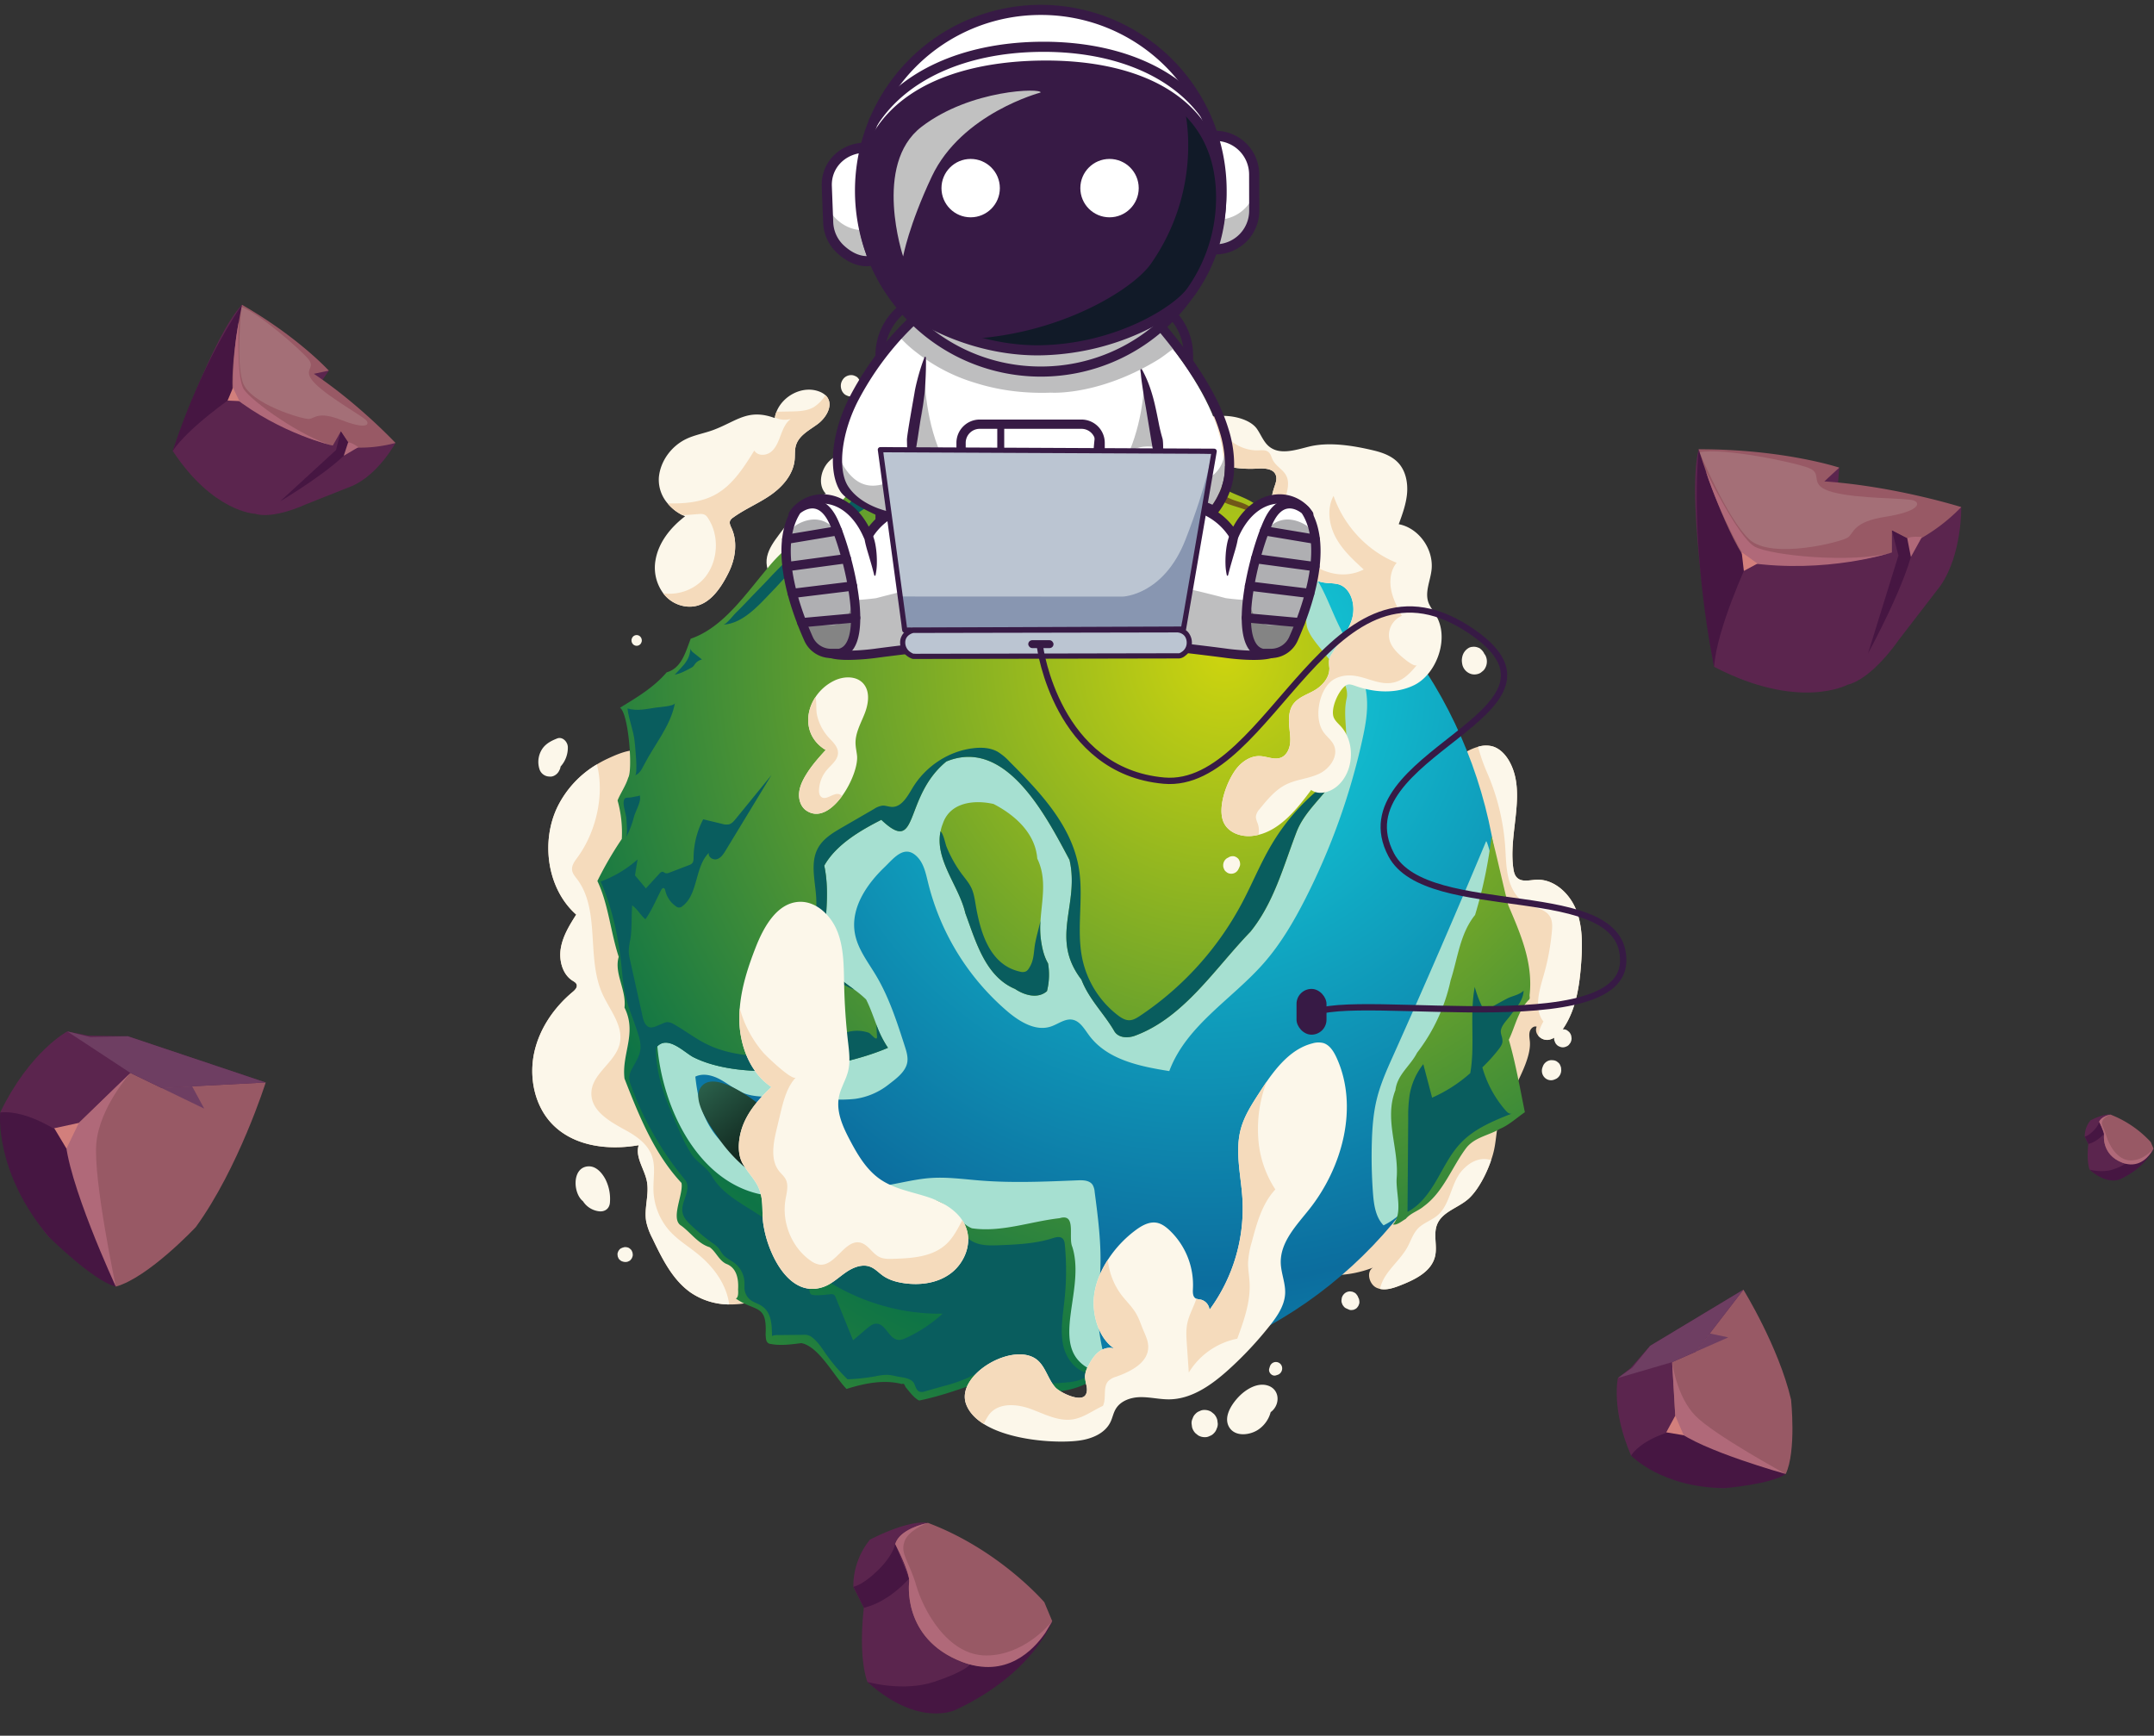 <svg xmlns="http://www.w3.org/2000/svg" xmlns:xlink="http://www.w3.org/1999/xlink" viewBox="0 180 1365 1100">
  <rect x="0" y="180" width="1365" height="1100" fill="#333333" stroke="none"/>
  <defs>
    <style>
      .cls-1 {
        isolation: isolate;
      }

      .cls-2 {
        fill: #f5dbbc;
      }

      .cls-3 {
        fill: #fcf7ea;
      }

      .cls-4 {
        fill: url(#_ÂÁ_Ï_ÌÌ_È_ËÂÌÚ_548);
      }

      .cls-5 {
        fill: #a6e0d1;
        mix-blend-mode: multiply;
      }

      .cls-6 {
        fill: url(#_ÂÁ_Ï_ÌÌ_È_ËÂÌÚ_574);
      }

      .cls-7 {
        fill: #705718;
      }

      .cls-7, .cls-8 {
        mix-blend-mode: screen;
      }

      .cls-8 {
        fill: url(#_ÂÁ_Ï_ÌÌ_È_ËÂÌÚ_581);
      }

      .cls-9 {
        fill: #095d5e;
      }

      .cls-10 {
        fill: #371a45;
      }

      .cls-11 {
        fill: #fff;
      }

      .cls-12 {
        fill: #bebebf;
      }

      .cls-13 {
        fill: #22a7f0;
      }

      .cls-14, .cls-21 {
        fill: none;
        stroke: #371a45;
      }

      .cls-14 {
        stroke-linecap: round;
        stroke-linejoin: round;
        stroke-width: 37.421px;
      }

      .cls-15 {
        fill: #afafb2;
      }

      .cls-16 {
        fill: #848484;
      }

      .cls-17 {
        fill: #c1c1c1;
      }

      .cls-18 {
        fill: #111a28;
      }

      .cls-19 {
        fill: #bbc5d2;
      }

      .cls-20 {
        fill: #8896b1;
      }

      .cls-21 {
        stroke-miterlimit: 10;
        stroke-width: 4px;
      }

      .cls-22 {
        fill: #5b254e;
      }

      .cls-23 {
        fill: #985965;
      }

      .cls-24 {
        fill: #461642;
      }

      .cls-25 {
        fill: #d2ccbf;
        opacity: 0.2;
        mix-blend-mode: soft-light;
      }

      .cls-26 {
        fill: #b06979;
      }

      .cls-27 {
        fill: #d27f7c;
      }

      .cls-28 {
        fill: #6e3e62;
      }

      .text {
        font-family: "Courier";
        font-size: 40px;
        width: 12.5em;
        position: absolute;
        top: 110px;
        right: 20px;
      }

      #meteorite1,#meteorite2,#meteorite3,#meteorite4,#meteorite5,#meteorite6{
        animation: levitate 3s infinite ease-in-out;
      }
      #right-eye,#left-eye{
        transform-origin: 191px 300px;
        animation: blink-eyes 12s infinite ease-in-out;
      }
      @keyframes blink-eyes {
        0% { transform: rotateX(0deg); }
        2% { transform: rotateX(80deg); }
        4%,20% { transform: rotateX(0deg); }
        22% { transform: rotateX(80deg); }
        24%,30% { transform: rotateX(0deg); }
        32% { transform: rotateX(80deg); }
        34%,70% { transform: rotateX(0deg); }
        72% { transform: rotateX(80deg); }
        74%,100% { transform: rotateX(0deg); }
      }
      @keyframes levitate {
        0% { transform: translate3d(0,0,0);}
        50% { transform: translate3d(0,15px,0)};
      }
    </style>
    <radialGradient id="_ÂÁ_Ï_ÌÌ_È_ËÂÌÚ_548" data-name="¡ÂÁ˚ÏˇÌÌ˚È „‡‰ËÂÌÚ 548" cx="637.173" cy="816.727" r="474.628" gradientTransform="matrix(1.065, -0.42, 0.404, 1.107, -247.906, -25.174)" gradientUnits="userSpaceOnUse">
      <stop offset="0" stop-color="#14d8e0"/>
      <stop offset="0.681" stop-color="#0c6d9e"/>
      <stop offset="0.734" stop-color="#0c76a3"/>
      <stop offset="0.82" stop-color="#0c8db2"/>
      <stop offset="0.927" stop-color="#0bb3c9"/>
      <stop offset="1" stop-color="#0bd1db"/>
    </radialGradient>
    <radialGradient id="_ÂÁ_Ï_ÌÌ_È_ËÂÌÚ_574" data-name="¡ÂÁ˚ÏˇÌÌ˚È „‡‰ËÂÌÚ 574" cx="654.675" cy="808.948" r="577.179" gradientTransform="matrix(1.065, -0.42, 0.404, 1.107, -210.76, -4.202)" gradientUnits="userSpaceOnUse">
      <stop offset="0" stop-color="#cdd40f"/>
      <stop offset="0.681" stop-color="#0e7446"/>
      <stop offset="0.722" stop-color="#177842"/>
      <stop offset="0.787" stop-color="#2e8537"/>
      <stop offset="0.869" stop-color="#549824"/>
      <stop offset="0.963" stop-color="#89b30b"/>
      <stop offset="1" stop-color="#9fbf00"/>
    </radialGradient>
    <linearGradient id="_ÂÁ_Ï_ÌÌ_È_ËÂÌÚ_581" data-name="¡ÂÁ˚ÏˇÌÌ˚È „‡‰ËÂÌÚ 581" x1="439.257" y1="828.351" x2="540.47" y2="953.734" gradientUnits="userSpaceOnUse">
      <stop offset="0" stop-color="#4db089"/>
      <stop offset="1"/>
    </linearGradient>
  </defs>
  <title>astronaut</title>
  <g class="cls-1">
    <g id="astronaut">
      <g>
        <path class="cls-2" d="M1039.153,811.156c-1.041,14.478-3.231,29.519-11.235,41.4-2.451,3.631-5.835,7.149-10.107,7.464a7.239,7.239,0,0,1-5.878-2.751,5.347,5.347,0,0,1-1-5.638c-1.973-.653-3.969,1.286-4.446,3.36-.5,2.1.022,4.263.173,6.4.651,10.193-7.591,24.242-11.712,33.262-2.624,5.728-6.29,9.675-7.917,16.124-1.54,6.043-1.735,12.4-2.993,18.514a54.414,54.414,0,0,1-1.952,6.923c-2.971,8.772-8.22,18.739-13.925,24.107-6.572,6.179-17.2,8.366-20.431,16.935-2.321,6.157.282,13.215-1.128,19.642-2.169,9.855-12.493,14.86-21.559,18.469-4.317,1.714-9.067,3.4-13.426,2.435a10.05,10.05,0,0,1-1.931-.609c-4.88-2.074-7.027-10.328-2.363-12.921a69.662,69.662,0,0,1-23.9,4.8c-2.1.045-4.577-.2-5.683-2.052a5.9,5.9,0,0,1-.542-3.721c.78-8.3,5.878-15.56,11.864-21.107,6.008-5.57,12.992-9.833,19.238-15.086a82.755,82.755,0,0,0,22.341-30.061c4.1-9.358,6.7-19.822,13.664-27.106,3.687-3.856,8.351-6.562,12.146-10.283,14.858-14.5,4.945-51.054.694-68.622-6.138-25.391-14.987-50.716-14.51-77.258.238-13.575,2.993-26.88,4.9-40.275,1.128-7.893-.738-14.455,3.188-21.446,4.143-7.374,11.843-13.282,19.325-16.484a31.007,31.007,0,0,1,3.753-1.331,16.862,16.862,0,0,1,8.784-.361c4.837,1.24,8.654,5.277,11.126,9.765,3.839,6.968,4.881,14.59,4.772,22.528-.216,14.657-4.4,30.4-2.342,45.1.3,2.052.759,4.217,2.169,5.728,2.928,3.157,7.873,1.8,12.081,1.511,11.04-.722,21.039,8.118,25.4,18.672C1040.151,787.771,1039.955,799.7,1039.153,811.156Z" transform="translate(-37.146 -20.972)"/>
        <path class="cls-2" d="M528.762,1019.456a7.509,7.509,0,0,1-3.643,2.729,60.308,60.308,0,0,1-25.9,5.48,43.757,43.757,0,0,1-24.313-7.487c-11.518-8.051-18.176-21.536-24.336-34.457a42.235,42.235,0,0,1-3.861-10.328c-1.605-8.5,2.039-17.387.347-25.889-1.562-7.78-7.526-15.221-5.162-22.776-19.78,3.473-42.316.677-55.937-14.612-10.237-11.524-13.577-28.662-10.281-43.975s12.645-28.752,24.423-38.561c1.431-1.2,3.058-2.864,2.472-4.668-.39-1.173-1.583-1.782-2.6-2.436-6.463-4.058-8.762-13.056-7.4-20.769,1.345-7.734,5.574-14.545,9.739-21.107-18.328-16.146-22.666-46.094-11.821-68.4a64.457,64.457,0,0,1,24.9-26.79,69.531,69.531,0,0,1,6.615-3.541c8.632-4.014,19.759-8.84,28.391-2.39,12.515,9.38,16.528,31.548,18.5,46.409,2.43,18.221.868,36.983-3.47,54.776-3.861,15.875-9.781,31.277-12.059,47.491-3.427,24.31,1.561,49.3,10.953,71.824s23.034,42.846,37.5,62.24c11.843,15.9,24.791,32.383,27.437,52.318A7.876,7.876,0,0,1,528.762,1019.456Z" transform="translate(-37.146 -20.972)"/>
        <path class="cls-3" d="M499.221,1027.665a43.757,43.757,0,0,1-24.313-7.487c-11.518-8.051-18.176-21.536-24.336-34.457a42.235,42.235,0,0,1-3.861-10.328c-1.605-8.5,2.039-17.387.347-25.889-1.562-7.78-7.526-15.221-5.162-22.776-19.78,3.473-42.316.677-55.937-14.612-10.237-11.524-13.577-28.662-10.281-43.975s12.645-28.752,24.423-38.561c1.431-1.2,3.058-2.864,2.472-4.668-.39-1.173-1.583-1.782-2.6-2.436-6.463-4.058-8.762-13.056-7.4-20.769,1.345-7.734,5.574-14.545,9.739-21.107-18.328-16.146-22.666-46.094-11.821-68.4a64.457,64.457,0,0,1,24.9-26.79c5.1,19.573-.759,43.3-12.32,58.969-1.757,2.414-3.774,5.074-3.384,8.051.282,2.188,1.822,3.924,3.124,5.638,14.965,19.777,5.791,49.837,16.028,72.613,4.642,10.373,13.469,20.3,11.062,31.458-2.6,12.133-17.656,19.011-18,31.413-.347,11.862,12.406,18.56,22.492,24.129,6.7,3.721,13.447,8.705,15.963,16.146,2.3,6.788.672,14.252.889,21.446a40.724,40.724,0,0,0,10.346,25.911c5.01,5.547,11.452,9.449,17.243,14.116,8.633,6.924,16.094,15.966,19.239,26.791A36.681,36.681,0,0,1,499.221,1027.665Z" transform="translate(-37.146 -20.972)"/>
        <path class="cls-3" d="M623.2,447.421c-11.707.079-22.993,5.582-31.336,14.1-5.848,5.968-9.762,14.684-8.044,23.013-7.453,1.48-15.309,3.16-20.946,8.441s-7.767,15.447-2.343,20.963c-12.742,3.588-21.715,15.1-29.784,25.963-3.135,4.22-6.354,8.62-7.493,13.819s.418,11.444,4.933,13.975c4.773,2.675,10.624.373,15.513-2.066,19.143-9.552,32.014-23.433,49.591-35.111,7.921-5.263,16.117-10.355,25.181-12.945,15.462-4.416,31.344-.687,46.984-2.824,13.575-1.854,23.189-4.329,37.242-.816l29.1,7.271c10.559,2.639,21.778,5.259,32.1,1.741s18.694-15.722,14.42-26.1c-3.5-8.506-13.867-12.754-16.165-21.693-.638-2.484-.567-5.1-.83-7.654-1.509-14.736-15.8-26.7-29.973-25.094s-25.639,16.507-24.051,31.233c-12.888.137-16.368-8.254-23.188-16.841-6.862-8.64-18.159-7.161-28.148-6.44C644.683,451.165,634.308,447.346,623.2,447.421Z" transform="translate(-37.146 -20.972)"/>
        <ellipse class="cls-4" cx="673.679" cy="766.162" rx="277.048" ry="288.049"/>
        <path class="cls-5" d="M976.865,830.071l4.458-57.375c.516-6.643,2.1-13.821,1.683-20.468a93.37,93.37,0,0,0-1.836-11.834c-.056-.273-1.923-7.1-2.3-6.187q-28.689,68.532-59.159,136.471c-3.931,8.732-7.82,17.555-10.1,26.9-2.169,8.868-2.854,18.057-3.125,27.2a310.742,310.742,0,0,0,.711,32.2c.547,7.379,1.636,15.367,6.712,20.557,12.335-5.951,21.154-17.857,27.145-30.549s9.6-26.431,14.605-39.577c5.569-14.641,12.889-28.635,16.715-43.868C975.107,852.626,975.991,841.315,976.865,830.071Z" transform="translate(-37.146 -20.972)"/>
        <path class="cls-5" d="M670.464,1076.886c23.285,5.541,48.429,5.177,70.279-4.857a113.378,113.378,0,0,1-7.713-36.118c-.361-10.637,1.123-21.244,1.459-31.882.5-15.952-1.573-31.856-3.646-47.67a10.648,10.648,0,0,0-1.231-4.381c-1.863-2.938-5.868-3.119-9.25-2.984-20.674.827-41.4,1.776-62.031.137-10.45-.829-20.915-2.324-31.372-1.6-12.2.845-24.053,4.689-36.237,5.741-15.054,1.3-30.127-1.691-44.858-5.167-16.013-3.779-32.318-8.349-45.6-18.389-15.432-11.664-20.452-27.5-22.479-46.435,5.074-2.448,11.131-.77,16.066,1.968s9.369,6.5,14.612,8.522c5.046,1.95,10.532,2.176,15.911,2.382l39.756,1.516a85.66,85.66,0,0,0,14.983-.3,43.975,43.975,0,0,0,20.937-8.923c4.64-3.626,11.376-8.279,12.117-14.776.374-3.288-.649-6.555-1.658-9.694-4.968-15.453-10.008-31.068-18.284-44.9-5.169-8.643-11.713-16.894-13.393-26.92-2.637-15.734,7.481-30.706,18.772-41.534,5.932-5.687,12.866-15.131,21.086-6.328,3.911,4.189,5.152,10.247,6.54,15.9a156.535,156.535,0,0,0,50.642,82.016c7.778,6.528,17.785,12.511,27.293,9.3,4.6-1.552,8.926-5.206,13.68-4.284,4.728.916,7.473,5.869,10.406,9.831,11.55,15.607,32.154,19.719,50.872,22.72,10.837-29,39.7-45.425,59.867-68.4,10.71-12.2,19.056-26.441,26.486-41.044A423.667,423.667,0,0,0,900.4,670.054c1.978-8.922,3.679-18.062,2.9-27.181-1.5-17.65-11.934-32.854-19.28-48.842-6.938-15.1-12.568-32.958-27.046-40.266-7.5-3.783-16.147-3.958-24.479-3.924-57.305.225-114.945,6.87-169.587,24.825s-106.305,47.577-146.678,89.861C503.24,678.135,491.3,693.252,484,710.859c-7.087,17.073-9.548,35.794-14.958,53.519-8.532,27.954-24.55,54.218-25.045,83.541-.3,17.849,5.282,35.269,12.378,51.525a266.123,266.123,0,0,0,56.556,82.287c24.994,24.756,55.472,39.271,82.469,60.646C615.853,1058.574,645.609,1070.97,670.464,1076.886Z" transform="translate(-37.146 -20.972)"/>
        <path class="cls-6" d="M982.358,730.793a287.178,287.178,0,0,1-10.447,50.03C962.362,792.6,961,808.048,956.424,822.205a114.549,114.549,0,0,1-21.3,45.992c-4.221,8.324-12.493,13.689-13.709,23.7-7.237,18.488,2.355,36.869.8,55.792-.611,9.191,4.138,22.127-2.34,29.292,2.5.678,5.787-2.261,8.1-3.538,3.146-3.774,7.858-4.912,11.5-8.037,12.567-9.232,17.8-25.022,27.041-37.187,5.494-6.681,14.16-7.666,21.167-11.857,5.781-2.4,10.836-7.173,15.783-10.526-3.111-15.247-5.853-31.074-10.162-45.92,4.063-8.5,6.014-18.85,12.955-25.571.586-.811.138-1.912.225-2.815,2.235-20.494-5.763-38.707-13.518-56.825C989.265,760.245,986.017,744.811,982.358,730.793ZM666.789,710.5c-12.026-2.753-27.653-1.263-32.205,12.572a26.56,26.56,0,0,0-1.418,4.757c-3.734,18.167,11.76,34.6,15.71,51.835,6.7,18.077,12.685,40.124,31.492,48.039,5.791,3.913,14.387,6.549,20.238,1.416a42.166,42.166,0,0,0,.688-17.615c-2.364-4.06-3.466-8.473-4.252-13.228a56.809,56.809,0,0,1-.518-13.932c0-.05.018-.079.01-.1.879-13.156,4.135-26.406-2.067-39.13C693.216,728.794,680.071,717.388,666.789,710.5Zm198.929-111.14c-2.179-6.666.937-13.951.322-20.968-.364-3.982-1.9-7.742-3.425-11.409l-9.774-23.519c1.185-.058,2.351-.108,3.535-.166a203.9,203.9,0,0,0-14.831-15.515,83.618,83.618,0,0,0-9.638-7.774c-7.013-4.78-15.731-6.163-22.369-11.7-8.576-7.155-16.955-14.532-25.728-21.465a1.1,1.1,0,0,0-.672-.314.983.983,0,0,0-.651.378,34.488,34.488,0,0,0-6.034,7.617c-7.518-3.689-11.951-11.057-18.247-16.483-1.962-1.686-20.465-20.962-20.647-20.89-8.091,4.4-15.376,15.962-25.065,13.444-4.661-1.2-8.381-4.459-12.063-7.491-1.832-1.521-8.956-5.462-9.753-7.39a16.937,16.937,0,0,0-10.539-9.733c-6.087-4.278-12.554-8.455-18.6-12.556a184.692,184.692,0,0,1-33.5,40.8c-4.62,2.6-9.947,4.652-13.216,9.1-1.265.475-2.67-.828-3.652-1.55-2.4-2.623-6.927-2.957-8.48-6.445-12.555,8.311-18.472,24.252-26.435,36.37-14.3,19.156-37.008,29.907-52.207,48.766-14.235,16.669-28.428,38.218-49.208,45.29-3.239,8.346-5.7,18.629-15.212,21.3-8.353,9.715-18.947,15.9-29.575,22.436,5.473,3.677,8.172,39.711,5.172,44.393-1.49,5-4.832,9.7-6.728,14.356a75.428,75.428,0,0,1,2.686,24.437A225.238,225.238,0,0,0,415.714,759.3c7,14.723,8.379,32.464,13.521,48.067-3.092,10.46,4.959,20.813,3.651,32.161,8.116,16.31-1.9,29.165.006,44.985,9.294,23.854,19.027,47.9,36.1,66.12,1.466,7-7.3,22.881-.167,27.107,6.121,4.434,10.583,11.38,18,13.639,4.037,2.8,5.778,8.259,10.489,10.549,6.686,2.425,7.967,9.615,7.561,16.191.049,1.4.376,5.158-1.431,5.8,12.1,8.66,19.958,3,18.859,22.73.241,2.439.016,5.06,2.467,5.926,6.86,1.44,13.43.437,20.18-.395,11.015,2.019,20.51,20.583,28.637,29.049,11.009-3.527,23.75-6.122,35.1-3.125,1.728-.731,1.78,1.251,2.5,2.148,2.448,2.893,5.009,6.537,8.4,8.312,10.815-2.148,22.733-6.107,33.667-9.965,1.642-.649,6.822-4,8.528-2.186,1.525,6.273,10.409,4.743,15.128,5.147,15.548,2.424,32.719,3.508,47.284-3.112,2.794-1.369,6.063-3.408,9.077-2.017,1.769-1.253,3.84-3.4,6.064-3.914-44.56-9.374-12.892-50.028-22.636-81.278-2.792-5.99,2.857-21.585-8.056-18.24-18.548,2.065-36.932,9.156-55.617,6.4-9.337-3.839-14.531-17.105-25.429-18.23-48.391,8.591-59.154,23.334-108.032-3.2-40.165-8.142-62.43-54.421-65.835-93.723,0-.05-.018-.113-.013-.163,6.737-6.834,16.517,3.3,22.465,6.688,31.867,16.291,91.482,8.068,123.672-5.752a65.93,65.93,0,0,1-7.314-14.624c-2.1-5.42-3.972-11-6.553-16.035a66.887,66.887,0,0,0-7.461-6.2c-8.53-6.328-18.041-12.487-19.424-24.147.44-18.168,4.236-36.36.388-54.452,7.627-13.481,23.023-22.335,36.143-29.035,24.353,23.094,13.613-14.373,41.233-36.954,37.445-15.437,62.819,33.764,78.047,62.366,6.549,28.411-12.679,49.512,7.561,75.894,4.762,12.4,14.151,21.212,20.713,32.443,2.706,4.865,9.323,4.689,13.8,2.848,30.7-11.615,50.083-42.451,72.557-65.654,14.869-18.366,20.9-41.492,29.229-63.211,5.12-13.359,17.265-22.473,24.837-34.581.22-.352.427-.675.646-1.027a41.388,41.388,0,0,0,4.369-8.745,42.257,42.257,0,0,0,1.724-11.921c.32-9.414-1.969-19.365.17-28.435,2.665-11.377-15.009-28.641-21.041-37.4A27.8,27.8,0,0,1,865.718,599.359Z" transform="translate(-37.146 -20.972)"/>
        <path class="cls-7" d="M610.283,486.022a39.783,39.783,0,0,1-8.1-3.268c-.77-.414-2.032-.645-2.224.234a1.475,1.475,0,0,0,0,.469c.459,4.393,2.227,12,6.611,13.78,3.528,1.43,6.136,4.57,9.391,6.582a16.581,16.581,0,0,0,10.107,2.416,33.023,33.023,0,0,0,9.4-2.784q5.169-2.108,10.338-4.215c4.363-1.778,8.989-3.768,11.631-7.792-6.227-4.48-15.812-8.695-23.371-6.753-2.936.754-5.59,2.02-8.4,2.858-2.9.862-6.175.248-9.083-.23-1.377-.227-2.755-.453-4.119-.753Q611.366,486.326,610.283,486.022Z" transform="translate(-37.146 -20.972)"/>
        <path class="cls-7" d="M674.272,456.361c2.553,2.2,5.465,3.925,8.017,6.132,3.11,2.688,5.624,6.042,8.6,8.889a36.513,36.513,0,0,0,8.93,6.286c2.607,1.3,5.577,2.283,8.36,1.472a14.383,14.383,0,0,0,4.81-2.953c-2.166-3.5-5.709-5.805-9.316-7.6s-7.417-3.2-10.775-5.456a12.6,12.6,0,0,1-3.683-3.509c-.75-1.166-1.213-2.514-1.989-3.662a15.215,15.215,0,0,0-3.244-3.19l-5.766-4.63c-4.55-3.653-9.288-7.706-14.671-9.957,1.877,2.7,2.191,6.026,3.654,8.985A29.327,29.327,0,0,0,674.272,456.361Z" transform="translate(-37.146 -20.972)"/>
        <path class="cls-7" d="M622.553,521.578a34.771,34.771,0,0,1-6.654-6.852c-.968-1.266-2.3-2.16-3.3-3.4-.488-.608-1.467-3.353-1.91-3.59,7.606,4.06,15.529,4.175,23.822,5.559a8.373,8.373,0,0,1,3,.928,3.309,3.309,0,0,1,1.688,2.6,4.948,4.948,0,0,1-1.021,2.7q-1.711,2.69-3.6,5.254a3.315,3.315,0,0,1-1.24,1.179,2.851,2.851,0,0,1-1.532.1C628.4,525.57,625.322,523.7,622.553,521.578Z" transform="translate(-37.146 -20.972)"/>
        <path class="cls-7" d="M746.437,482.657a3.444,3.444,0,0,1,.488,2.153,12.423,12.423,0,0,1-.625,1.429c-.533,1.5.551,3.08,1.694,4.15,4.176,3.908,9.967,5.639,13.923,9.786a3.1,3.1,0,0,0,1.7,1.176,2.762,2.762,0,0,0,1.652-.556l8.1-4.843a197.158,197.158,0,0,1-17.356-14.785c-6.364-6.328-11.905-13.551-18.666-19.417.542.47,1.309,4.153,1.68,5.015.565,1.312,1.113,2.622,1.717,3.915C742.618,474.684,744.54,478.665,746.437,482.657Z" transform="translate(-37.146 -20.972)"/>
        <path class="cls-7" d="M804.875,513.365c2.154,1.579,4.035,3.556,6.288,4.978a25.835,25.835,0,0,0,5.364,2.425c6.7,2.325,14,3.806,19.271,8.7,1.784,1.659,3.256,3.648,4.976,5.38a24.477,24.477,0,0,0,6.669,4.771c-1.706-3.2-4.341-5.745-6.932-8.227-4.509-4.32-9.147-8.727-14.819-11.148-2.411-1.029-4.956-1.674-7.4-2.6a34.642,34.642,0,0,1-6.63-3.378,82.59,82.59,0,0,1-9.454-7.6c-2.751-2.446-5.343-4.255-7.65-7.276a33.41,33.41,0,0,0-8.739-8.375C789.227,501.437,796.553,507.263,804.875,513.365Z" transform="translate(-37.146 -20.972)"/>
        <path class="cls-8" d="M526.573,952.535c2.267,1.18,4.72,2.292,7.242,2.029,4-.418,6.875-4.07,9.274-7.431a12.045,12.045,0,0,0,2.549-5.189,11.5,11.5,0,0,0-1.182-5.754A88.519,88.519,0,0,0,516.42,899.5c-6.946-5.306-28.819-20.528-35.635-8.723-4.873,8.436,7.14,24.975,11.529,31.283A96.285,96.285,0,0,0,526.573,952.535Z" transform="translate(-37.146 -20.972)"/>
        <g>
          <path class="cls-9" d="M525.907,576.314c8.974-9.312,17.277-19.324,26.684-28.183,13.837-13.032,29.834-23.29,45.73-33.47,1.7-1.087,3.479-2.2,5.466-2.351q-5.12-11.659-9.555-23.627A64.146,64.146,0,0,0,583.1,508.306c-2.516,7.1-7.642,11.87-13.291,16.765-3.951,3.425-8.269,6.362-12.337,9.637a151.22,151.22,0,0,0-16.737,16.215c-5.019,5.513-10.421,10.419-15.493,15.878-4.578,4.928-9.272,9.581-13.833,14.413q-3.483,3.69-7.074,7.264-.484.48-.97.956c-1.433,1.4-5.981,7.3-7.868,7.408C507.823,596.157,517.676,584.854,525.907,576.314Z" transform="translate(-37.146 -20.972)"/>
          <path class="cls-9" d="M476.41,623.319a11.211,11.211,0,0,0,1.076-1.435A7.59,7.59,0,0,1,482,618.927l-5.55-4.423a4.3,4.3,0,0,1-1.721-2.423,19.925,19.925,0,0,1-1.29,5.535,21.94,21.94,0,0,1-4.03,5.881q-2.282,2.6-4.714,5.044c3.626-.664,6.956-2.454,10.222-4.221A6.272,6.272,0,0,0,476.41,623.319Z" transform="translate(-37.146 -20.972)"/>
          <path class="cls-9" d="M719.77,487.594a87.743,87.743,0,0,1,9.3,6.711c2.147,1.674,3.284,4.78,5.542,5.967a14.048,14.048,0,0,0,4.9,1.159,74.365,74.365,0,0,1,18.174,4.636c-8.8-3.474-14.931-9.948-20.013-17.551a13.882,13.882,0,0,1,5.563-4.411c-1.745.834-6.013-7.008-6.516-8.249-.4-.974-1.45-10.137-1.767-9.947q-2.875,1.719-5.751,3.441c-3.211,1.921-18.382,9.863-16.368,14.8C713.551,485.9,718.286,486.73,719.77,487.594Z" transform="translate(-37.146 -20.972)"/>
          <path class="cls-9" d="M797.544,511.11a100.507,100.507,0,0,1-15.027-19.593c-3.238,4.226-5.925,8.665-8.991,12.922,5.249,1.561,10.593,2.6,15.742,4.713C791.931,510.246,794.707,511.514,797.544,511.11Z" transform="translate(-37.146 -20.972)"/>
          <path class="cls-9" d="M439.531,692.359c2.835-.931,4.38-4.006,5.782-6.732,6.691-13.014,16.816-24.572,19.539-39.054-.373,1.986-10.324,2.576-11.843,2.8-6.2.9-11.974,2.4-18.224.581.829,7.181,3.742,13.542,4.507,20.733C439.532,672.945,441.554,691.694,439.531,692.359Z" transform="translate(-37.146 -20.972)"/>
          <path class="cls-9" d="M675.286,492.853a72.22,72.22,0,0,0-27.4,24.583,58.087,58.087,0,0,1,12.634,6.36,12.509,12.509,0,0,0-5.1,6.4,130.024,130.024,0,0,0,44.921,13.522,98.867,98.867,0,0,1-29.72-18.452A123.152,123.152,0,0,1,691.16,498.8a48.706,48.706,0,0,1-15.544-13.136c1.783,2.3,9.681.366,12.083.459,4.572.178,9.443,1.276,13.945,2.155l-16.979-12.926c-2.652-2.019-5.307-4.04-7.83-6.231a82.827,82.827,0,0,1-11.426-12.211c-1.62-2.118-3.128-4.319-4.572-6.569-2-3.114-1.444-3.9-4.273-2.208-4.349,2.6-8.488,9.752-11.886,13.655-1.649,1.893-9.46,13.378-11.571,13.287a51.905,51.905,0,0,1,24.432,7.386C663.294,485.922,670.687,487.766,675.286,492.853Z" transform="translate(-37.146 -20.972)"/>
          <path class="cls-9" d="M842.671,736.717c-6.83,11.6-11.945,24.208-18.241,36.126a196.959,196.959,0,0,1-64.974,72c-2.008,1.3-4.125,2.618-6.483,2.705-2.7.1-5.192-1.448-7.4-3.109a61.091,61.091,0,0,1-22.617-36.129c-3.814-18.636.991-38.191-2.108-56.965-4.53-27.326-24.77-48.5-44-67.73a35.448,35.448,0,0,0-7.644-6.317c-4.574-2.487-9.988-2.762-15.106-2.164-15.615,1.775-30.216,11.28-38.606,25.086-3.266,5.415-6.968,12.3-13.132,12.132-2.014-.049-3.956-.922-5.956-.808a12.382,12.382,0,0,0-5.34,2.085L570.672,725.44c-5.878,3.406-12.06,7.126-15.3,13.252-4.9,9.268-1.593,20.6-.989,31.147.509,9.014-1.082,18.061-.368,27.066,1.146,14.7,11.525,26.47,24.5,31.259-8.53-6.328-18.041-12.487-19.424-24.147.44-18.169,4.236-36.36.388-54.452,7.627-13.481,23.023-22.335,36.144-29.035,24.352,23.094,13.612-14.373,41.232-36.954,37.445-15.437,62.819,33.763,78.047,62.366,6.549,28.411-12.679,49.512,7.561,75.894,4.762,12.4,14.151,21.212,20.713,32.443,2.706,4.865,9.323,4.689,13.8,2.848,30.7-11.615,50.083-42.451,72.557-65.654,14.869-18.366,20.9-41.492,29.229-63.211,5.12-13.359,17.265-22.473,24.837-34.581.22-.352.427-.675.646-1.027A135.067,135.067,0,0,0,842.671,736.717Z" transform="translate(-37.146 -20.972)"/>
          <path class="cls-9" d="M991.372,904.85a70.751,70.751,0,0,1-14.851-27.427,104.231,104.231,0,0,0,10.492-11.669c1.146-1.486,2.308-3.169,2.261-5.073-.09-3.72-2.108-5.071-.362-8.775,1.3-2.768,3.884-5.268,5.668-7.73,3.468-4.786,7.82-9.019,8.088-15.351-2.975,2.859-7.028,3.173-10.6,5.048-4.808,2.522-9.517,5.258-14.287,7.858a73.94,73.94,0,0,1-6.083-15.285c-3.354,17.933.327,36.661-2.836,54.632a93.036,93.036,0,0,1-24.177,15.549L939.1,875.376a43.2,43.2,0,0,0-8.606,19.137,87.946,87.946,0,0,0-.954,14.876q-.219,29.79-.439,59.58c8.078-4.149,13.734-12.041,18.4-20.052s8.765-16.545,15.045-23.262c8.783-9.392,20.956-14.322,32.73-18.985C993.864,907.254,992.4,906.019,991.372,904.85Z" transform="translate(-37.146 -20.972)"/>
          <path class="cls-9" d="M693.236,798.209c-1.209,6.026-.5,11.2-4.167,16.6a5.348,5.348,0,0,1-1.648,1.713,5.424,5.424,0,0,1-3.959.212c-18.826-4.217-24.882-24.163-27.892-41.549-.668-3.861-1.161-7.815-2.805-11.363-1.426-3.079-3.658-5.7-5.708-8.384a79,79,0,0,1-10.084-17.825c-.808-2.021-1.916-8.168-3.807-9.786-3.734,18.167,11.76,34.6,15.71,51.835,6.7,18.077,12.685,40.124,31.492,48.039,5.791,3.913,14.387,6.549,20.238,1.416a42.166,42.166,0,0,0,.688-17.615c-2.364-4.06-3.466-8.473-4.252-13.228a56.811,56.811,0,0,1-.518-13.932C695.542,789.025,694.169,793.523,693.236,798.209Z" transform="translate(-37.146 -20.972)"/>
          <path class="cls-9" d="M710.718,1052.743c-1.726-9.233.034-18.708,1.021-28.071a173.34,173.34,0,0,0,.237-34.54c-.143-1.536-.361-3.211-1.459-4.249-1.654-1.542-4.236-.86-6.35-.17-10.976,3.49-22.605,3.981-34.085,4.438-6.175.243-12.8.348-17.949-3.213-5.076-3.544-11.67-3.5-17.749-4.45a135.988,135.988,0,0,0-17.679-1.968,68.576,68.576,0,0,0-19.5,2.392c-5.65,1.555-11.134,3.817-16.9,4.935-6.669,1.307-13.532,1-20.306.685-8.514-.378-18-.827-25.331-5.894-3.847-2.654-7.177-5.8-11.247-8.368-4.444-2.829-8.847-5.673-13.316-8.443-8.286-5.219-16.889-10.8-21.8-19.471-3.246-5.714-9.286-8.466-12.949-13.919a96.185,96.185,0,0,1-7.508-14.331c-7.429-16.461-14.849-33.6-15.062-51.777-.019-.813.119-1.832.864-2.079a.086.086,0,0,1,.069,0c0-.05-.018-.113-.013-.163,6.737-6.834,16.517,3.3,22.465,6.688,31.867,16.291,91.482,8.068,123.672-5.752a65.93,65.93,0,0,1-7.314-14.624c.114,2.536.249,5.064.383,7.591a1.643,1.643,0,0,1-.1.811.57.57,0,0,1-.222.281c-1.008.543-3.849-3.232-4.942-3.621a22.425,22.425,0,0,0-14.792.027c-4.272,1.518-8.025,4.327-12.007,6.575-11.925,6.735-25.92,8.5-39.508,8.267-12.681-.227-25.587-2.151-37.006-7.942-7.006-3.554-13.3-8.451-20.155-12.3a8.612,8.612,0,0,0-3.808-1.343c-1.752-.031-3.368.945-5.01,1.593-2.717,1.073-5.546,2.793-7.909,1.024-1.945-1.451-2.633-4.1-3.169-6.516q-3.936-17.731-7.881-35.484a27.543,27.543,0,0,1-.822-5.175,41.284,41.284,0,0,1,1.011-7.9c.83-5.031.756-10.189.883-15.3.05-2.073.167-4.142.275-6.212.263.176.517.355.749.543,2.935,2.381,4.761,5.865,7.634,8.2,4.012-5.379,6.81-12.492,10-18.48.348-.653.9-1.409,1.6-1.24.631.152.856.942,1.009,1.6a16.709,16.709,0,0,0,6.658,9.88,3.03,3.03,0,0,0,4.287-.1c10-7.553,7.69-24.879,16.662-33.72-.686,2.632,2.663,4.807,5.171,4.01s4.112-3.271,5.513-5.576l29-47.757L503.4,719.913c-1.17,1.435-2.445,2.942-4.187,3.451a8.88,8.88,0,0,1-4.527-.288L482.767,720.2a53.442,53.442,0,0,0-6.1,24.164c-.015,1.279-.027,2.687-.838,3.65a4.947,4.947,0,0,1-2.129,1.264L461.356,754a3.669,3.669,0,0,1-2.5.326c-.605-.218-1.093-.751-1.726-.846-.857-.127-1.6.581-2.194,1.234q-4.252,4.647-8.5,9.294l-6.863-8.244c.475-3.389,1.007-6.77,1.64-10.133a75.2,75.2,0,0,1-23.387,14.036c7.217,16.52,11.1,34.717,13.075,52.754.68,6.245,1.041,12.567,2.4,18.69,1.947,8.952,5.916,17.275,8.487,26.029a23.557,23.557,0,0,1,1.23,8.32c-.373,4.633-3.083,8.646-5.262,12.715a12.993,12.993,0,0,0-1.866,5.754,14.327,14.327,0,0,0,1.1,4.92A201.1,201.1,0,0,0,471.258,948.7c2.286,2.764,1.627,6.425.53,9.9-1.106,3.452-2.745,6.969-2.156,10.549.625,3.806,3.585,6.64,6.391,9.175a122.139,122.139,0,0,0,12.167,10.127,21.13,21.13,0,0,1,4.121,3.342c1.087,1.259,1.806,2.785,2.86,4.081,2.135,2.607,5.433,3.885,8.023,6.023a16.272,16.272,0,0,1,5.732,11.944c.041,1.383-.095,2.788.042,4.181a9.953,9.953,0,0,0,3.892,6.906c2.037,1.511,4.58,2.123,6.708,3.5,6.7,4.3,6.621,12.028,6.81,19.214a9.13,9.13,0,0,1,3.808-.563c5.359-.065,10.746-.117,16.112-.162a7.929,7.929,0,0,1,4.385.825c3.846,2.462,6.538,6.465,9.168,10.3a111.978,111.978,0,0,0,14.4,17.061,126.016,126.016,0,0,0,17.894-1.952,33.977,33.977,0,0,1,7.358-.879,31.817,31.817,0,0,1,5.472.879c3.547.818,9.83.87,11.6,4.9.787,1.836,1.35,4.075,3.109,4.827a5.524,5.524,0,0,0,3.722-.167c4.1-1.16,8.18-2.313,12.267-3.445a100.046,100.046,0,0,0,13.474-4.524c4.8-2.161,9.961-5.187,14.968-3.547,1.179,3.226,4.1,3.715,7.373,4.3a153.292,153.292,0,0,0,42.557,1.48,35.682,35.682,0,0,0,6.34-1.128,19.865,19.865,0,0,0,7.641-4.3C719.049,1070.343,712.463,1061.968,710.718,1052.743Zm-99.142-3.963c-1.744.809-3.621,1.578-5.512,1.3-5.664-.842-7.706-10.105-13.426-10.223-2.36-.049-4.406,1.589-6.233,3.143l-8.66,7.365q-5.544-13.638-11.089-27.276a3.422,3.422,0,0,0-.938-1.5,3.2,3.2,0,0,0-2.212-.392c-2.219.148-12.14,1.614-12.875-.447-2.273-6.37-.79-15.9-6.589-21.037,24.916,22.079,57.7,34.334,90.43,33.808A90.682,90.682,0,0,1,611.576,1048.78Z" transform="translate(-37.146 -20.972)"/>
          <path class="cls-9" d="M433.726,731.92a58.665,58.665,0,0,0,5.157-13.291c.88-3.2,4.184-8.907,3.865-12.139-.235-2.385.09-1.051-1.911-.876-1.373.12-2.814.657-4.25.778-2.492.211-3.838-.274-4.2,2.541-.437,3.358,1.654,8.03,1.756,11.581C434.216,723.2,435.034,729.594,433.726,731.92Z" transform="translate(-37.146 -20.972)"/>
        </g>
        <path class="cls-3" d="M933.271,635.193c-11.625,5.66-25.4,4.736-37.523.384-1.822-.655-3.925-1.354-5.574-.316-4.793,3-10.3,15.334-7.678,20.746.976,2.052,2.755,3.564,4.294,5.232,9.436,10.283,8.351,28.91-2.212,37.931-4.62,3.946-11.6,5.953-16.549,2.435-8.957,12.087-19.477,25.1-33.38,28.436a29.444,29.444,0,0,1-4.468.745c-6.9.563-14.705-2.143-17.612-8.683-4.273-9.561,2.3-26.677,8.285-34.186,3.666-4.555,9.067-8.028,14.771-7.758,4.6.2,9.37,2.729,13.6.812,3.059-1.376,4.859-4.848,5.38-8.276.5-3.45-.044-6.946-.37-10.4-.411-3.969-.52-8.05.759-11.794,2.408-6.968,9.5-8.75,15.1-12,5.1-2.954,9.695-8.185,9.478-14.274a27.225,27.225,0,0,1-.195-4.781,11.33,11.33,0,0,1,1.735-4.014c4.555-7.374,10.5-14.049,12.883-22.438s-.585-19.416-8.7-21.739a30.374,30.374,0,0,0-6.247-.722c-26.721-2.006-42.836-35.72-34.4-60.751.824-2.436,1.865-5.074,1.041-7.532-1.475-4.442-7.353-4.578-11.886-4.307a72.719,72.719,0,0,1-25.182-2.909c-4.641-1.376-9.282-3.315-12.688-6.855s-5.313-9-3.643-13.711c1.951-5.571,7.851-8.614,14.662-9.584,10.129-1.466,22.318,1.646,26.678,7.825,2.581,3.675,4.164,8.163,7.526,11.049,6.854,5.864,16.939,2.391,25.572.248,12.732-3.134,28.131-.608,40.776,2.414,5.964,1.421,12.081,3.63,16.18,8.366,4.338,5.028,5.7,12.245,5.119,18.965-.607,6.72-2.95,13.125-5.271,19.439,12.233,2.278,21.777,15.041,20.887,27.94-.52,7.757-5.2,15.853-1.388,23.205,1.692,3.269,4.1,6.111,5.553,9.493C954.852,608.38,946.5,628.744,933.271,635.193Z" transform="translate(-37.146 -20.972)"/>
        <path class="cls-2" d="M935.115,622.362c-3.188,3.766-6.529,7.645-10.91,9.764-10.628,5.12-19.672-2.164-30.062-3.021-5.335-.451-11.039.924-14.792,4.893-6.854,7.261-9.456,23.182-3.166,31.413,2.038,2.684,4.88,4.781,6.268,7.87,3.1,6.923-2.69,14.929-9.37,18.063-6.68,3.157-14.337,3.518-20.952,6.811-6.832,3.4-11.929,9.606-16.809,15.627a8.885,8.885,0,0,0-2.278,4.308c-.217,1.826.716,3.54,1.28,5.3a13.309,13.309,0,0,1,.325,6.652,29.444,29.444,0,0,1-4.468.745c-6.9.563-14.705-2.143-17.612-8.683-4.273-9.561,2.3-26.677,8.285-34.186,3.666-4.555,9.067-8.028,14.771-7.758,4.6.2,9.37,2.729,13.6.812,3.059-1.376,4.859-4.848,5.38-8.276.5-3.45-.044-6.946-.37-10.4-.411-3.969-.52-8.05.759-11.794,2.408-6.968,9.5-8.75,15.1-12,5.1-2.954,9.695-8.185,9.478-14.274a27.225,27.225,0,0,1-.195-4.781,11.33,11.33,0,0,1,1.735-4.014c4.555-7.374,10.5-14.049,12.883-22.438s-.585-19.416-8.7-21.739a30.374,30.374,0,0,0-6.247-.722c-26.721-2.006-42.836-35.72-34.4-60.751.824-2.436,1.865-5.074,1.041-7.532-1.475-4.442-7.353-4.578-11.886-4.307a72.719,72.719,0,0,1-25.182-2.909c-4.641-1.376-9.282-3.315-12.688-6.855s-5.313-9-3.643-13.711c1.951-5.571,7.851-8.614,14.662-9.584.238.609.477,1.24.672,1.894,3.687,11.523,15.161,20,26.873,19.6,2.277-.09,4.837-.383,6.572,1.151,1.41,1.263,1.822,3.314,2.69,5.028,2,3.947,6.55,5.976,8.524,9.945,2.559,5.141,0,11.253-1.193,16.891-5.77,27.421,25.463,55.069,50.254,42.485-6.659-6.066-13.426-12.29-17.742-20.318s-5.747-18.334-1.366-26.34c6.659,19.214,21.668,35.112,40,42.419-3.839,4.509-4.663,11.139-3.514,17.071,1.128,5.908,3.969,11.3,6.768,16.574a13.348,13.348,0,0,0-8.047,10.351c-.76,5.3,1.757,9.223,5.119,12.831C923.706,615.732,933.293,624.527,935.115,622.362Z" transform="translate(-37.146 -20.972)"/>
        <path class="cls-3" d="M555.267,469.739c-5.314,3.924-11.994,7.216-13.8,13.733-.78,2.842-.477,5.841-.737,8.772-.867,9.472-7.7,17.229-15.291,22.506-7.613,5.277-16.245,8.795-23.728,14.23a4.964,4.964,0,0,0-1.931,2.119c-.52,1.4.174,2.932.824,4.308a1.275,1.275,0,0,0,.109.248c4.012,8.727,2.494,19.348-1.735,27.962-5.575,11.321-13.9,23.385-27.285,21.671a21.224,21.224,0,0,1-14.316-8.411,27.341,27.341,0,0,1-4.9-20.476c1.8-11.591,9.7-21.287,18.827-28.233-.542-.226-1.084-.451-1.627-.721a28.2,28.2,0,0,1-9.456-7.442,22.914,22.914,0,0,1-5.553-16.44c.955-10.689,8.264-20.183,17.677-24.558,5.336-2.48,11.192-3.45,16.68-5.479,14.943-5.548,21.971-13.892,39.062-7.623a2.4,2.4,0,0,1,.087-.383,18.752,18.752,0,0,1,1.041-3.631c4.164-10.373,16.788-16.755,27.09-12.786a12.634,12.634,0,0,1,3.883,2.278,7.649,7.649,0,0,1,1.192,1.33C565.244,458.148,560.581,465.815,555.267,469.739Z" transform="translate(-37.146 -20.972)"/>
        <path class="cls-2" d="M555.267,469.739c-5.314,3.924-11.994,7.216-13.8,13.733-.78,2.842-.477,5.841-.737,8.772-.867,9.472-7.7,17.229-15.291,22.506-7.613,5.277-16.245,8.795-23.728,14.23a4.964,4.964,0,0,0-1.931,2.119c-.52,1.4.174,2.932.824,4.308a1.275,1.275,0,0,0,.109.248c4.012,8.727,2.494,19.348-1.735,27.962-5.575,11.321-13.9,23.385-27.285,21.671a21.224,21.224,0,0,1-14.316-8.411,15.078,15.078,0,0,0,2.5.338,29.592,29.592,0,0,0,22.861-9.02c9.434-10.125,10.779-27.331,3.036-38.922a6.549,6.549,0,0,0-1.735-1.917,6.372,6.372,0,0,0-3.882-.609c-3.493.2-6.985.654-10.477.7a28.2,28.2,0,0,1-9.456-7.442c10.714.2,21.494-.587,30.777-5.886,10.606-6.044,17.59-17.026,24.14-27.6,2.148,3.518,7.462,3.36,10.629.812,3.144-2.571,4.662-6.675,6.116-10.554,1.453-3.856,3.1-7.938,6.4-10.306a14.143,14.143,0,0,1-10.107-.947,18.752,18.752,0,0,1,1.041-3.631c3.08-.045,6.182-.112,9.262-.158,4.923-.112,10.085-.248,14.38-2.773a23.317,23.317,0,0,0,7.331-7.577,7.649,7.649,0,0,1,1.192,1.33C565.244,458.148,560.581,465.815,555.267,469.739Z" transform="translate(-37.146 -20.972)"/>
        <path class="cls-3" d="M866.619,967.613c-8.09,10.147-18.219,20.633-17.85,33.8.2,6.495,3.058,12.741,2.776,19.236-.325,7.622-4.88,14.274-9.521,20.183a229.39,229.39,0,0,1-26.375,28.211c-10.649,9.606-23.186,18.513-37.284,18.762-6.16.112-12.254-1.466-18.415-1.4-6.138.067-12.861,2.277-15.941,7.825-1.345,2.39-1.866,5.209-3.037,7.712-3.47,7.464-11.951,10.892-19.867,11.974-13.8,1.894-43.575.135-60.536-10.486-5.118-3.2-9.066-7.194-11.04-12.155-7.743-19.348,31.8-41.583,45.874-27.556,4.619,4.6,6.181,11.748,10.584,16.574,2.841,3.089,15.768,9.607,19.022,4.826,1.128-1.646,1.084-3.856.694-5.841a31.388,31.388,0,0,1-1.02-5.953,15.8,15.8,0,0,1,2.278-7.036c1.692-3.224,3.665-6.4,6.485-8.614,2.842-2.187,6.68-3.27,9.977-1.939-9-5.909-13.165-18.2-13.23-28.888-.044-9.607,3.556-18.92,8.632-26.925.13-.2.26-.406.39-.587a72.4,72.4,0,0,1,17.937-19.01c3.861-2.819,8.459-5.3,13.1-4.42,2.907.542,5.444,2.391,7.678,4.42a47.717,47.717,0,0,1,15.183,37.389c-.109,2.187-.174,4.8,1.561,6a2.244,2.244,0,0,0,.608.315,14.991,14.991,0,0,0,2.863.587,7.3,7.3,0,0,1,5.466,6.449,108.278,108.278,0,0,0,20.843-70.719c-.932-14.793-4.859-29.9-.932-44.154,2.19-7.938,6.658-14.929,11.082-21.807,1.692-2.615,3.406-5.276,5.228-7.892,7.635-10.982,16.657-21.175,29.042-24.288a12.837,12.837,0,0,1,6.962-.18c3.948,1.241,6.442,5.255,8.242,9.133C898.4,902.351,887.853,941.025,866.619,967.613Z" transform="translate(-37.146 -20.972)"/>
        <path class="cls-2" d="M761.534,1043.631c1.431,3.45,3.188,6.923,3.253,10.666.217,10.238-11.04,15.876-20.344,19.168a11.83,11.83,0,0,0-4.924,2.706c-3.666,3.969-1.063,10.87-3.449,15.786-6.333,2.887-12.124,7.4-18.934,8.524-9.24,1.511-18.133-3.428-26.96-6.63-8.85-3.2-20.15-4.059-26.115,3.428a35.429,35.429,0,0,0-3.492,6.156c-5.118-3.2-9.066-7.194-11.04-12.155-7.743-19.348,31.8-41.583,45.874-27.556,4.619,4.6,6.181,11.748,10.584,16.574,2.841,3.089,15.768,9.607,19.022,4.826,1.128-1.646,1.084-3.856.694-5.841a31.388,31.388,0,0,1-1.02-5.953,15.8,15.8,0,0,1,2.278-7.036c1.692-3.224,3.665-6.4,6.485-8.614,2.842-2.187,6.68-3.27,9.977-1.939-9-5.909-13.165-18.2-13.23-28.888-.044-9.607,3.556-18.92,8.632-26.925.13-.2.26-.406.39-.587a43.67,43.67,0,0,0,8.394,22.032c3.1,4.15,6.984,7.69,9.587,12.223C759,1036.73,760.124,1040.248,761.534,1043.631Z" transform="translate(-37.146 -20.972)"/>
        <path class="cls-2" d="M830.463,987.908a56.594,56.594,0,0,0-2.386,12.854c-.152,4.375.716,8.727.933,13.1.651,12.2-3.6,24.062-7.787,35.495a46.68,46.68,0,0,0-30.734,21.468c-.412-6.089-.824-12.2-1.257-18.289-.283-4.217-.565-8.5.259-12.628.911-4.646,3.124-8.84,4.837-13.215.347-.879.673-1.781.955-2.661a14.991,14.991,0,0,0,2.863.587,7.3,7.3,0,0,1,5.466,6.449,108.278,108.278,0,0,0,20.843-70.719c-.932-14.793-4.859-29.9-.932-44.154,2.19-7.938,6.658-14.929,11.082-21.807,1.692-2.615,3.406-5.276,5.228-7.892a84.31,84.31,0,0,0-4.881,40.3,66.964,66.964,0,0,0,10.39,27.985C837.056,963.6,833.608,976.024,830.463,987.908Z" transform="translate(-37.146 -20.972)"/>
        <path class="cls-3" d="M1039.153,811.156c.8-11.456,1-23.385-3.362-33.961-4.359-10.554-14.358-19.394-25.4-18.672-4.208.293-9.153,1.646-12.081-1.511-1.41-1.511-1.865-3.676-2.169-5.728-2.061-14.7,2.126-30.444,2.342-45.1.109-7.938-.933-15.56-4.772-22.528-2.472-4.488-6.289-8.525-11.126-9.765a16.862,16.862,0,0,0-8.784.361,113.883,113.883,0,0,0,5.986,16.981,142.362,142.362,0,0,1,11.191,46.116c.478,6.765.5,13.62,2.126,20.183,1.649,6.562,5.249,12.989,11.04,16.078,5.336,2.864,12.624,3.2,15.465,8.682,1.388,2.684,1.258,5.908.976,8.93a148.577,148.577,0,0,1-5.227,27.918c-2.82,9.742-6.312,21.333-.13,29.226a24.5,24.5,0,0,0-3.3,8.907,7.239,7.239,0,0,0,5.878,2.751,9.457,9.457,0,0,0,4.238-1.439c-.017.127-.034.255-.05.381a4.471,4.471,0,0,0,.477,2.218,4.328,4.328,0,0,0,1.144,1.851,4.125,4.125,0,0,0,1.781,1.19,4.832,4.832,0,0,0,4.265,0,4.131,4.131,0,0,0,1.781-1.19l.865-1.164a5.9,5.9,0,0,0,.756-2.9l-.2-1.529a5.8,5.8,0,0,0-1.423-2.539l-1.121-.9a4.007,4.007,0,0,0-2.057-.683,4.061,4.061,0,0,0-.834-.078c.161-.225.329-.449.483-.677C1035.922,840.675,1038.112,825.634,1039.153,811.156Z" transform="translate(-37.146 -20.972)"/>
        <path class="cls-3" d="M982.088,936.222c-2.971,8.772-8.22,18.739-13.925,24.107-6.572,6.179-17.2,8.366-20.431,16.935-2.321,6.157.282,13.215-1.128,19.642-2.169,9.855-12.493,14.86-21.559,18.469-4.317,1.714-9.067,3.4-13.426,2.435a26.412,26.412,0,0,1,3.752-8.569c4.165-6.269,10.021-11.275,13.665-17.9,2.147-3.924,3.513-8.434,6.55-11.682,3.535-3.743,8.806-5.209,12.688-8.591,8.155-7.126,8.264-20.657,15.682-28.594C970.115,935.861,976.492,934.44,982.088,936.222Z" transform="translate(-37.146 -20.972)"/>
        <path class="cls-3" d="M639.308,1008.2c-8.242,6-18.913,7.4-28.891,6.043-4.9-.676-9.847-2.007-13.946-4.938-2.494-1.8-4.663-4.172-7.483-5.368-5.162-2.209-11.083.136-15.724,3.338-4.642,3.18-8.828,7.307-14.1,9.2-15.053,5.412-26.157-6.585-32.534-20.522a72.08,72.08,0,0,1-5.813-19.573c-.65-4.8-.325-9.7-.846-14.523C518.78,950.7,512.923,947.091,508,938.815c-4.4-7.464-2.711-18.491.521-26.045,3.838-8.976,10.5-16.282,17.481-22.912-13.144-8.682-19.846-25.437-20.3-41.606a72.044,72.044,0,0,1,.239-8.389c1.063-13.282,5.271-26.227,10.129-38.607,5.141-13.124,13.491-27.8,27.112-28.729a18.859,18.859,0,0,1,4.793.293c8.915,1.714,16.484,9.764,19.955,18.807,4.1,10.6,3.9,22.37,4.164,33.8.261,11.838,1.063,23.7,2.408,35.472.737,6.337,1.6,12.854.064,19.033-1.388,5.524-4.619,10.441-5.747,16.033-1.909,9.359,2.3,18.807,6.724,27.2,4.923,9.4,10.5,18.875,19,24.9,9.131,6.472,20.518,8.186,31.059,11.7,8.2,2.751,16.636,7.374,21.342,14.545a22.7,22.7,0,0,1,3.037,6.7C652.668,991.065,647.55,1002.228,639.308,1008.2Z" transform="translate(-37.146 -20.972)"/>
        <path class="cls-2" d="M639.308,1008.2c-8.242,6-18.913,7.4-28.891,6.043-4.9-.676-9.847-2.007-13.946-4.938-2.494-1.8-4.663-4.172-7.483-5.368-5.162-2.209-11.083.136-15.724,3.338-4.642,3.18-8.828,7.307-14.1,9.2-15.053,5.412-26.157-6.585-32.534-20.522a72.08,72.08,0,0,1-5.813-19.573c-.65-4.8-.325-9.7-.846-14.523C518.78,950.7,512.923,947.091,508,938.815c-4.4-7.464-2.711-18.491.521-26.045,3.838-8.976,10.5-16.282,17.481-22.912-13.144-8.682-19.846-25.437-20.3-41.606a72.044,72.044,0,0,1,.239-8.389c.456,1.782,1,3.608,1.692,5.525a71.671,71.671,0,0,0,13.274,22.753c1.714,1.962,18.327,18.086,20.583,15.651-5.639,6.021-7.83,14.613-9.782,22.776-.824,3.45-1.648,6.923-2.472,10.373-2.126,8.84-3.948,19.191,1.627,26.227,1.366,1.736,3.123,3.157,4.142,5.118,2.039,3.9.629,8.66-.108,13.035-2.43,14.59,4.1,30.376,15.941,38.584a12.748,12.748,0,0,0,5.6,2.5c10.086,1.308,16.094-16.3,25.984-13.891,4.88,1.195,7.5,6.923,12.059,9.11,2.69,1.286,5.77,1.218,8.741,1.128,12.016-.361,25.182-1.173,33.988-9.7,4.229-4.081,6.919-9.471,9.738-14.748a22.7,22.7,0,0,1,3.037,6.7C652.668,991.065,647.55,1002.228,639.308,1008.2Z" transform="translate(-37.146 -20.972)"/>
        <path class="cls-3" d="M585,653.437c-2.385,6.043-5.813,12-5.7,18.559.043,2.616.672,5.209.954,7.825.651,6.134-3.384,17.228-9.5,25.662-6.355,8.773-14.965,14.636-22.86,9.021-3.319-2.368-4.729-6.923-4.338-11.073.39-4.171,2.277-8.028,4.446-11.545,3.514-5.773,7.96-10.735,12.407-15.605-12.928-7.713-13.817-22.619-6.442-33.624a30,30,0,0,1,11.582-10.193c6.268-3.134,14.835-3.359,19.151,2.278C588.641,639.861,587.405,647.371,585,653.437Z" transform="translate(-37.146 -20.972)"/>
        <path class="cls-2" d="M570.747,705.483c-6.355,8.773-14.965,14.636-22.86,9.021-3.319-2.368-4.729-6.923-4.338-11.073.39-4.171,2.277-8.028,4.446-11.545,3.514-5.773,7.96-10.735,12.407-15.605-12.928-7.713-13.817-22.619-6.442-33.624.8,3.654.173,8.254.954,11.592a31.311,31.311,0,0,0,7.028,13.733c2.732,3.022,6.289,6.043,6.246,10.17-.044,4.465-4.229,7.442-7.093,10.8a21.119,21.119,0,0,0-4.923,12.448c-.087,1.646.109,3.518,1.345,4.555,3.145,2.729,7.765-2.977,11.647-1.6A3.575,3.575,0,0,1,570.747,705.483Z" transform="translate(-37.146 -20.972)"/>
        <path class="cls-3" d="M840.555,1079.065c-6.624-2.115-13.979,2.417-18.522,7.2-4.313,4.545-9.7,12.508-6.074,18.955,3.776,6.709,13.571,5.3,18.8,1.617a19.379,19.379,0,0,0,7.633-10.965c.085-.06.177-.1.26-.164C848.523,1091.105,848.288,1081.535,840.555,1079.065Z" transform="translate(-37.146 -20.972)"/>
        <path class="cls-3" d="M849.466,1066.894a3.964,3.964,0,0,0-7.25-.69,6.167,6.167,0,0,0-.472,1.214l-.245.784c-.805,2.565,1.792,5.213,4.241,4.41l.761-.249a5.409,5.409,0,0,0,1.169-.489,4.367,4.367,0,0,0,1.8-4.98Z" transform="translate(-37.146 -20.972)"/>
        <path class="cls-3" d="M808.546,1100.86a8.7,8.7,0,0,0-2.133-3.806q-.84-.674-1.679-1.348a8.018,8.018,0,0,0-4.186-1.177,6.048,6.048,0,0,0-3.2.742,6.205,6.205,0,0,0-2.669,1.783,6.484,6.484,0,0,0-1.715,2.776,6.7,6.7,0,0,0-.715,3.322l.3,2.293a8.688,8.688,0,0,0,2.133,3.806l1.678,1.348a8.032,8.032,0,0,0,4.187,1.178,6.056,6.056,0,0,0,3.2-.743,6.208,6.208,0,0,0,2.67-1.783,6.5,6.5,0,0,0,1.715-2.776,6.713,6.713,0,0,0,.714-3.323Q808.7,1102.006,808.546,1100.86Z" transform="translate(-37.146 -20.972)"/>
        <path class="cls-3" d="M420.829,948.377c-2.2-4.18-6-8.532-10.951-8.224-10.345.642-9.732,17.014-3.291,22.1a14.042,14.042,0,0,0,9.915,6.34c3.75.572,6.948-1.508,7.172-5.681A27.723,27.723,0,0,0,420.829,948.377Z" transform="translate(-37.146 -20.972)"/>
        <path class="cls-3" d="M437.976,994.809l-.456-1.124a3.516,3.516,0,0,0-1.167-1.322,3.379,3.379,0,0,0-1.54-.843,2.05,2.05,0,0,0-.684-.109,3.326,3.326,0,0,0-1.816.084c-.067.017-.133.037-.2.055l-.437.119c-.348.153-.7.307-1.046.459A3.372,3.372,0,0,0,429.4,993.3a2.3,2.3,0,0,0-.563,1,3.545,3.545,0,0,0-.377,1.755l.156,1.211.442,1.087a3.4,3.4,0,0,0,1.128,1.279,3.27,3.27,0,0,0,1.489.814,5.393,5.393,0,0,0,3.136.15l1.082-.475a3.477,3.477,0,0,0,1.27-1.213,2.365,2.365,0,0,0,.582-1.039,3.664,3.664,0,0,0,.391-1.814Z" transform="translate(-37.146 -20.972)"/>
        <path class="cls-3" d="M396.986,674.363c-.132-3.3-3.372-6.743-6.8-5.382-3.181,1.264-6.521,2.834-8.941,5.934a14.918,14.918,0,0,0-2.3,13.275,6.684,6.684,0,0,0,6.209,4.914l.553.036c2.713.178,5.577-2.194,6.2-4.908-.365,1.59.141.117.387-.881.048-.2.073-.4.107-.6A17.758,17.758,0,0,0,396.986,674.363Z" transform="translate(-37.146 -20.972)"/>
        <path class="cls-3" d="M581.859,441.886q-.486-.687-1-1.352a4.522,4.522,0,0,0-1.944-1.3,5.208,5.208,0,0,0-2.486-.541,6.519,6.519,0,0,0-4.5,1.936,7.7,7.7,0,0,0-1.727,3.078,7.4,7.4,0,0,0,.056,3.789,6.448,6.448,0,0,0,1.581,2.821,4.6,4.6,0,0,0,1.979,1.322,4.482,4.482,0,0,0,2.369.55,6.854,6.854,0,0,0,5.659-3.379,7.777,7.777,0,0,0,.936-3.507A7.214,7.214,0,0,0,581.859,441.886Z" transform="translate(-37.146 -20.972)"/>
        <path class="cls-3" d="M442.9,604.448a3.173,3.173,0,0,0-4.613,0,2.55,2.55,0,0,0-.674,1.091,2.632,2.632,0,0,0-.281,1.307,3.5,3.5,0,0,0,.955,2.4,3.173,3.173,0,0,0,4.613,0,2.562,2.562,0,0,0,.675-1.091,2.643,2.643,0,0,0,.281-1.307A3.5,3.5,0,0,0,442.9,604.448Z" transform="translate(-37.146 -20.972)"/>
        <path class="cls-3" d="M978.31,616.069a8.238,8.238,0,0,0-.543-.731c-.072-.171-.156-.333-.241-.5-.053-.116-.081-.221-.143-.341l-.025.043a7.7,7.7,0,0,0-1.831-2.145,3.57,3.57,0,0,0-1.589-.963,6.95,6.95,0,0,0-3.733-.512,5.225,5.225,0,0,0-2.679.89,8.518,8.518,0,0,0-3.706,5.313,11.6,11.6,0,0,0-.305,2.581,16.2,16.2,0,0,0,.288,2.276,3.547,3.547,0,0,0,.086.407,8.179,8.179,0,0,0,5.511,5.729,7.648,7.648,0,0,0,4.2,0,5.879,5.879,0,0,0,2.684-1.468,6.12,6.12,0,0,0,2.031-2.3,8.491,8.491,0,0,0,0-8.281Z" transform="translate(-37.146 -20.972)"/>
        <path class="cls-3" d="M822.937,747.827a2.538,2.538,0,0,0-.325-1.247,3.718,3.718,0,0,0-.983-1.591l-.961-.773c-.379-.165-.758-.332-1.136-.5a5.157,5.157,0,0,0-3.663.5l-1.044.57a5.311,5.311,0,0,0-2.533,4.593v.064a4.082,4.082,0,0,0,.435,2.024,3.952,3.952,0,0,0,1.045,1.691l1.022.821a4.879,4.879,0,0,0,2.551.717l.061,0a5.034,5.034,0,0,0,4.417-2.635q.274-.541.548-1.085l.48-1.181A3.89,3.89,0,0,0,822.937,747.827Z" transform="translate(-37.146 -20.972)"/>
        <path class="cls-3" d="M1026.448,878.606a4.443,4.443,0,0,0-.473-2.2,4.312,4.312,0,0,0-1.137-1.84l-1.113-.894a5.315,5.315,0,0,0-2.775-.78l-.493-.063a5.845,5.845,0,0,0-3.054.859,6.219,6.219,0,0,0-2.171,2.257,16.188,16.188,0,0,0-.782,2.024,6.3,6.3,0,0,0,0,3.2,6.069,6.069,0,0,0,1.487,2.653,5.731,5.731,0,0,0,2.552,1.547,5.618,5.618,0,0,0,3.075,0,14.608,14.608,0,0,0,1.947-.814,6.2,6.2,0,0,0,2.171-2.256,6.446,6.446,0,0,0,.826-3.176Z" transform="translate(-37.146 -20.972)"/>
        <path class="cls-3" d="M898.525,1025.305a4.005,4.005,0,0,0-.6-1.945l-.475-1.131-.857-1.153a4.081,4.081,0,0,0-1.763-1.178,2.653,2.653,0,0,0-1.383-.389,3.993,3.993,0,0,0-2.186.1l-.042.007a5.355,5.355,0,0,0-2.387,1.447,5.668,5.668,0,0,0-1.391,2.481l-.007.044c-.066.5-.13,1.01-.2,1.515a4.439,4.439,0,0,0,.472,2.195,2.863,2.863,0,0,0,.705,1.257,4.2,4.2,0,0,0,1.537,1.467l1.088.494,1.2.528a3.681,3.681,0,0,0,2.007.094,2.439,2.439,0,0,0,1.269-.357,3.76,3.76,0,0,0,1.62-1.083c.263-.352.525-.706.787-1.058q.253-.626.508-1.251A4.129,4.129,0,0,0,898.525,1025.305Z" transform="translate(-37.146 -20.972)"/>
      </g>
      <g id="astronaut-2" data-name="astronaut">
        <path class="cls-10" d="M752.748,572.836H632.4a40.512,40.512,0,0,1-40.466-40.466V426.04A40.512,40.512,0,0,1,632.4,385.574H752.748a40.513,40.513,0,0,1,40.466,40.466V532.37A40.513,40.513,0,0,1,752.748,572.836ZM632.4,391.451a34.629,34.629,0,0,0-34.589,34.589V532.37A34.628,34.628,0,0,0,632.4,566.958H752.748a34.627,34.627,0,0,0,34.588-34.588V426.04a34.628,34.628,0,0,0-34.588-34.589Z" transform="translate(-37.146 -20.972)"/>
        <path class="cls-11" d="M590.784,561.2s3.929-111.4,65.352-222.8h76.149c61.423,111.4,65.352,222.8,65.352,222.8" transform="translate(-37.146 -20.972)"/>
        <path class="cls-12" d="M622.965,431.3s-4.478,96.488,68.944,97.5c69.655.961,70.32-85.969,70.32-85.969s13.527,64.976,14.636,92.03-156.783,9.979-156.783,9.979S610.324,488.739,622.965,431.3Z" transform="translate(-37.146 -20.972)"/>
        <polygon class="cls-10" points="580.013 411.994 562.534 448.474 576.499 439.833 581.996 417.845 580.013 411.994"/>
        <path class="cls-11" d="M654.675,510.688c-9.909,4.012-25.245,3.173-35.7,1.907a11.226,11.226,0,0,1-9.749-12.794h0a11.223,11.223,0,0,1,11.62-9.578c9.779.458,24.448.672,33.738-1.388" transform="translate(-37.146 -20.972)"/>
        <path class="cls-10" d="M654.678,510.687c-9.913,4.017-25.249,3.17-35.7,1.912a11.247,11.247,0,0,1-8.594-16.358,11.2,11.2,0,0,0,8.594,5.939c10.436,1.267,25.746,2.105,35.659-1.886Z" transform="translate(-37.146 -20.972)"/>
        <path class="cls-10" d="M634.967,516.578a138.511,138.511,0,0,1-16.346-1.065,14.173,14.173,0,0,1,2.362-28.226c14.377.674,26.084.2,32.963-1.321,1.472-.327,5.114-.352,7.221,6.425,2.1,6.748,1.838,18.1-5.389,21.021h0C649.925,515.781,642.416,516.578,634.967,516.578Zm-14.655-23.429a8.3,8.3,0,0,0-.984,16.529c14.9,1.8,27.062,1.194,34.245-1.714h0c1.871-.757,2.5-3.812,2.68-5.09.7-4.917-.726-9.682-1.7-11.027-9.456,1.945-23.558,1.792-33.843,1.311C620.575,493.152,620.444,493.149,620.312,493.149Zm34.363,17.539h0Z" transform="translate(-37.146 -20.972)"/>
        <path class="cls-11" d="M730.472,510.688c9.909,4.012,25.245,3.173,35.7,1.907a11.226,11.226,0,0,0,9.748-12.794h0a11.223,11.223,0,0,0-11.619-9.578c-9.78.458-24.448.672-33.738-1.388" transform="translate(-37.146 -20.972)"/>
        <path class="cls-10" d="M766.17,512.6c-10.454,1.258-25.79,2.1-35.7-1.912l.044-10.489c9.913,3.991,25.223,3.152,35.659,1.886a11.177,11.177,0,0,0,8.568-5.895,11.229,11.229,0,0,1-8.568,16.41Z" transform="translate(-37.146 -20.972)"/>
        <path class="cls-10" d="M750.179,516.578c-7.449,0-14.957-.8-20.81-3.166h0c-7.226-2.925-7.488-14.274-5.389-21.022,2.108-6.775,5.751-6.751,7.22-6.424,6.879,1.525,18.586,2,32.964,1.321q.341-.016.677-.016a14.173,14.173,0,0,1,1.685,28.242A138.529,138.529,0,0,1,750.179,516.578Zm-18.6-8.614c7.182,2.909,19.344,3.516,34.244,1.714a8.3,8.3,0,0,0-1.38-16.52c-10.282.481-24.386.634-33.842-1.311-.977,1.345-2.4,6.111-1.7,11.028.183,1.278.809,4.332,2.681,5.089Z" transform="translate(-37.146 -20.972)"/>
        <path class="cls-11" d="M734.3,481.613v35.021a11.853,11.853,0,0,1-11.816,11.817h-64.5a11.852,11.852,0,0,1-11.808-11.817V481.613a11.844,11.844,0,0,1,11.808-11.808h64.5A11.841,11.841,0,0,1,734.3,481.613Z" transform="translate(-37.146 -20.972)"/>
        <path class="cls-10" d="M734.3,481.613v35.022a11.848,11.848,0,0,1-11.813,11.814h-64.5a11.848,11.848,0,0,1-11.814-11.814v-13.1c9.687,9.876,28.736,16.076,46.208,16.168a10.62,10.62,0,0,0,10.543-10.01c0-.056.008-.112.013-.168a10.188,10.188,0,0,1,20.281-.135c8.456-10.44,5.981-28.586,8.669-34.9A11.7,11.7,0,0,1,734.3,481.613Z" transform="translate(-37.146 -20.972)"/>
        <path class="cls-10" d="M722.489,531.387h-64.5a14.764,14.764,0,0,1-14.749-14.748V481.612a14.764,14.764,0,0,1,14.749-14.748h64.5a14.764,14.764,0,0,1,14.749,14.748v35.027A14.764,14.764,0,0,1,722.489,531.387Zm-64.5-58.646a8.881,8.881,0,0,0-8.872,8.871v35.027a8.881,8.881,0,0,0,8.872,8.871h64.5a8.881,8.881,0,0,0,8.872-8.871V481.612a8.881,8.881,0,0,0-8.872-8.871Z" transform="translate(-37.146 -20.972)"/>
        <circle class="cls-13" cx="675.943" cy="478.154" r="10.185"/>
        <path class="cls-11" d="M723.274,499.125a10.274,10.274,0,0,1-.2,2.035,10.192,10.192,0,0,0-19.975,0,10.189,10.189,0,1,1,20.174-2.035Z" transform="translate(-37.146 -20.972)"/>
        <path class="cls-10" d="M723.271,499.123a10.184,10.184,0,1,1-20.367,0,9.953,9.953,0,0,1,.7-3.685,10.176,10.176,0,0,0,18.969,0A9.953,9.953,0,0,1,723.271,499.123Z" transform="translate(-37.146 -20.972)"/>
        <path class="cls-10" d="M713.089,511.514a12.389,12.389,0,1,1,12.389-12.389A12.4,12.4,0,0,1,713.089,511.514Zm0-20.37a7.981,7.981,0,1,0,7.981,7.981A7.99,7.99,0,0,0,713.089,491.144Z" transform="translate(-37.146 -20.972)"/>
        <path class="cls-10" d="M684.226,530.653a2.2,2.2,0,0,1-2.2-2.2V504.575L670,495.525a2.2,2.2,0,0,1-.879-1.76V469.8a2.2,2.2,0,1,1,4.408,0v22.863l12.02,9.049a2.2,2.2,0,0,1,.879,1.761v24.974A2.2,2.2,0,0,1,684.226,530.653Z" transform="translate(-37.146 -20.972)"/>
        <path class="cls-14" d="M694.158,548.366" transform="translate(-37.146 -20.972)"/>
        <path class="cls-11" d="M703.168,552.92a52.368,52.368,0,0,0,34.557-13.138c13.252-11.651,35.563-25.545,60.188-16.632a41.508,41.508,0,0,1,21.207,17.385c11.831-27.413,36.651-29.056,47.391-13.518,0,0-18.056,86.145-23.94,88.062-8.431,2.746-28.687-.141-28.687-.141S743.411,605.4,703.168,605.4s-110.715,9.542-110.715,9.542-20.257,2.887-28.687.141c-5.885-1.917-23.941-88.062-23.941-88.062,10.741-15.538,35.561-13.9,47.391,13.518a41.51,41.51,0,0,1,21.208-17.385c24.625-8.913,46.935,4.981,60.188,16.632a52.368,52.368,0,0,0,34.556,13.138Z" transform="translate(-37.146 -20.972)"/>
        <path class="cls-12" d="M866.513,527.014s-18.058,86.147-23.943,88.065c-8.427,2.747-28.689-.14-28.689-.14s-70.47-9.543-110.715-9.543-110.715,9.543-110.715,9.543-20.255,2.887-28.682.14c-5.885-1.918-23.943-88.065-23.943-88.065a23.309,23.309,0,0,1,6.325-6.238c5.79,25.258,14,58.238,17.618,59.413,8.427,2.74,28.682-.147,28.682-.147s70.477-19.087,110.715-19.087,110.715,19.087,110.715,19.087,20.262,2.887,28.689.147c3.614-1.175,11.828-34.155,17.617-59.413A23.3,23.3,0,0,1,866.513,527.014Z" transform="translate(-37.146 -20.972)"/>
        <path class="cls-10" d="M574.631,619.194c-4.42,0-8.738-.331-11.775-1.321-2.211-.72-5.24-1.706-16.124-46.855-5.2-21.569-9.738-43.183-9.782-43.4a2.937,2.937,0,0,1,.458-2.274,25.18,25.18,0,0,1,23.437-11c10.808,1.071,20.4,8.426,26.846,20.414a43.566,43.566,0,0,1,19.733-14.378c16.033-5.8,33.588-3.086,50.774,7.855a2.938,2.938,0,1,1-3.157,4.957c-15.812-10.066-31.161-12.518-45.617-7.285A38.581,38.581,0,0,0,589.7,542.106a2.939,2.939,0,0,1-5.182-.407c-5.471-12.679-14.311-20.516-24.252-21.5a19.3,19.3,0,0,0-17.295,7.5c8.083,38.395,18.4,79.784,22.162,84.727,6.631,1.867,21.582.364,26.906-.395.726-.1,71.151-9.57,111.129-9.57s110.4,9.472,111.11,9.567c5.341.76,20.294,2.265,26.925.4,3.766-4.943,14.079-46.332,22.163-84.727a19.322,19.322,0,0,0-17.295-7.5c-9.941.985-18.781,8.821-24.252,21.5a2.939,2.939,0,0,1-5.182.408,38.577,38.577,0,0,0-19.724-16.194c-14.584-5.278-30.064-2.742-46.012,7.538a2.939,2.939,0,1,1-3.184-4.94c17.324-11.166,35.027-13.976,51.2-8.125a43.564,43.564,0,0,1,19.734,14.378c6.449-11.988,16.038-19.343,26.846-20.414a25.193,25.193,0,0,1,23.437,11,2.937,2.937,0,0,1,.458,2.274c-.045.216-4.583,21.829-9.782,43.4-10.885,45.148-13.913,46.135-16.124,46.855-8.976,2.925-29.157.1-30.012-.026-.683-.093-70.718-9.512-110.3-9.512s-109.618,9.419-110.321,9.514A146.988,146.988,0,0,1,574.631,619.194Zm266.388-6.552Zm-275.7,0Z" transform="translate(-37.146 -20.972)"/>
        <path class="cls-15" d="M837.336,615.079h5.235a15.558,15.558,0,0,0,14.218-9.215c7.836-17.545,22.12-56.1,8.74-79.621q-.585-1.029-1.248-1.98s-12.845-11.684-22.073,4.845C833.587,544.548,815.493,610.571,837.336,615.079Z" transform="translate(-37.146 -20.972)"/>
        <path class="cls-11" d="M837.481,540.112c.231-.37.462-.72.687-1.043,11.347-16.529,27.143-4.845,27.143-4.845a24.689,24.689,0,0,1,1.531,1.98,34.509,34.509,0,0,1,3.842,7.182,43.448,43.448,0,0,0-5.155-17.143q-.585-1.029-1.248-1.98s-12.845-11.684-22.073,4.845A78.575,78.575,0,0,0,837.481,540.112Z" transform="translate(-37.146 -20.972)"/>
        <path class="cls-16" d="M837.336,615.079h5.235a15.558,15.558,0,0,0,14.218-9.215c2.027-4.548,4.489-10.5,6.793-17.235-3.142,5.215-9.526,8.522-16.536,8.522h-6.238c-8.878-1.538-12.218-10.245-12.35-21.658C825.454,594.755,826.28,612.795,837.336,615.079Z" transform="translate(-37.146 -20.972)"/>
        <path class="cls-10" d="M870.615,545.665a3.011,3.011,0,0,1-.488-.04l-32.106-5.361a2.939,2.939,0,1,1,.968-5.8l32.106,5.36a2.939,2.939,0,0,1-.48,5.838Z" transform="translate(-37.146 -20.972)"/>
        <path class="cls-10" d="M870.411,563.012a3.146,3.146,0,0,1-.4-.026l-37.56-5.05a2.939,2.939,0,0,1,.784-5.826l37.56,5.05a2.939,2.939,0,0,1-.388,5.852Z" transform="translate(-37.146 -20.972)"/>
        <path class="cls-10" d="M867.1,580a3.147,3.147,0,0,1-.361-.021l-38.127-4.668a2.939,2.939,0,1,1,.714-5.834l38.128,4.667A2.939,2.939,0,0,1,867.1,580Z" transform="translate(-37.146 -20.972)"/>
        <path class="cls-10" d="M861.05,598.532q-.132,0-.267-.012L826.7,595.444a2.938,2.938,0,0,1,.528-5.853l34.087,3.076a2.938,2.938,0,0,1-.26,5.865Z" transform="translate(-37.146 -20.972)"/>
        <path class="cls-10" d="M842.571,618.018h-5.235a2.964,2.964,0,0,1-.594-.061c-4.338-.895-7.751-3.816-9.867-8.445-9-19.683,5.673-69.132,12.767-81.836,3.318-5.944,7.52-9.369,12.487-10.179,7.612-1.246,13.867,4.353,14.129,4.592a2.892,2.892,0,0,1,.432.492c.491.7.96,1.446,1.395,2.211,13.708,24.1.488,61.891-8.613,82.271A18.518,18.518,0,0,1,842.571,618.018Zm-4.91-5.878h4.91a12.636,12.636,0,0,0,11.534-7.472c6.962-15.592,21.763-54.3,8.87-76.972-.283-.5-.582-.982-.893-1.444-.956-.77-4.854-3.651-9.039-2.949-3.1.518-5.877,2.954-8.269,7.238-7.37,13.2-20.118,59.992-12.555,76.526C833.514,609.9,835.3,611.562,837.661,612.14Z" transform="translate(-37.146 -20.972)"/>
        <path class="cls-15" d="M569,615.079h-5.235a15.556,15.556,0,0,1-14.218-9.215c-7.836-17.545-22.12-56.1-8.74-79.621q.583-1.029,1.247-1.98s12.846-11.684,22.074,4.845C572.75,544.548,590.843,610.571,569,615.079Z" transform="translate(-37.146 -20.972)"/>
        <path class="cls-16" d="M569,615.079h-5.235a15.556,15.556,0,0,1-14.218-9.215c-2.027-4.548-4.489-10.5-6.793-17.235,3.142,5.215,9.525,8.522,16.536,8.522h6.237c8.879-1.538,12.219-10.245,12.351-21.658C580.882,594.755,580.057,612.795,569,615.079Z" transform="translate(-37.146 -20.972)"/>
        <path class="cls-11" d="M568.855,540.112c-.231-.37-.462-.72-.686-1.043-11.347-16.529-27.143-4.845-27.143-4.845a24.472,24.472,0,0,0-1.532,1.98,34.6,34.6,0,0,0-3.842,7.182,43.449,43.449,0,0,1,5.156-17.143q.583-1.029,1.247-1.98s12.846-11.684,22.074,4.845A78.591,78.591,0,0,1,568.855,540.112Z" transform="translate(-37.146 -20.972)"/>
        <path class="cls-10" d="M535.721,545.665a2.939,2.939,0,0,1-.48-5.838l32.108-5.36a2.939,2.939,0,1,1,.967,5.8l-32.107,5.361A3,3,0,0,1,535.721,545.665Z" transform="translate(-37.146 -20.972)"/>
        <path class="cls-10" d="M535.926,563.012a2.939,2.939,0,0,1-.388-5.852l37.559-5.05a2.939,2.939,0,1,1,.784,5.826l-37.559,5.05A3.146,3.146,0,0,1,535.926,563.012Z" transform="translate(-37.146 -20.972)"/>
        <path class="cls-10" d="M539.24,580a2.939,2.939,0,0,1-.354-5.856l38.127-4.667a2.939,2.939,0,1,1,.715,5.834L539.6,579.982A3.147,3.147,0,0,1,539.24,580Z" transform="translate(-37.146 -20.972)"/>
        <path class="cls-10" d="M545.287,598.532a2.938,2.938,0,0,1-.261-5.865l34.087-3.076a2.938,2.938,0,1,1,.528,5.853l-34.088,3.076C545.464,598.528,545.375,598.532,545.287,598.532Z" transform="translate(-37.146 -20.972)"/>
        <path class="cls-10" d="M569,618.018h-5.234a18.52,18.52,0,0,1-16.9-10.957c-9.1-20.378-22.319-58.165-8.61-82.27.434-.764.9-1.509,1.394-2.21a2.892,2.892,0,0,1,.432-.492c.262-.239,6.513-5.835,14.129-4.592,4.967.81,9.169,4.235,12.487,10.179,7.094,12.7,21.77,62.155,12.767,81.837-2.118,4.629-5.53,7.549-9.867,8.444A2.974,2.974,0,0,1,569,618.018Zm-24.746-91.765c-.31.462-.609.945-.89,1.441-12.9,22.674,1.9,61.382,8.867,76.972a12.635,12.635,0,0,0,11.535,7.474h4.909c2.365-.578,4.147-2.24,5.442-5.072,7.563-16.534-5.185-63.33-12.554-76.527-2.392-4.284-5.174-6.72-8.269-7.238C549.126,522.6,545.225,525.471,544.254,526.253Z" transform="translate(-37.146 -20.972)"/>
        <path class="cls-10" d="M628.083,612.867a2.2,2.2,0,0,1-1.951-3.227c9.2-17.583,9.337-37.357.4-58.773a109.748,109.748,0,0,0-16.486-27.315,2.2,2.2,0,0,1,3.306-2.916,112.175,112.175,0,0,1,17.2,28.41c9.382,22.408,9.2,44.068-.514,62.639A2.206,2.206,0,0,1,628.083,612.867Z" transform="translate(-37.146 -20.972)"/>
        <path class="cls-10" d="M779.15,612.867a2.2,2.2,0,0,1-1.955-1.182c-9.719-18.571-9.9-40.231-.514-62.639a112.109,112.109,0,0,1,17.2-28.41,2.2,2.2,0,0,1,3.306,2.916A109.733,109.733,0,0,0,780.7,550.867c-8.934,21.416-8.8,41.19.4,58.773a2.2,2.2,0,0,1-1.95,3.227Z" transform="translate(-37.146 -20.972)"/>
        <path class="cls-11" d="M760.9,437.291c9.092,18.85,9.58,29.964,13.528,47.678-11.491-2.067-15.886-.785-20.18,1.553-10.153,5.526-17.483,13.371-15.389,30.64,2.07,17.069,22.784,16.5,32.01,15.042,10.352-1.636,14.114-9.321,20.755-11.086,3.188-.846,10.907,3.483,10.907,3.483s8.351-9.669,9.731-22.658c3.486-32.822-19.97-79.5-101.716-153.374" transform="translate(-37.146 -20.972)"/>
        <path class="cls-12" d="M813.144,501.274c-1.374,13-9.727,22.665-9.727,22.665s-7.722-4.335-10.91-3.483c-6.642,1.763-10.4,9.448-20.755,11.086-9.227,1.455-29.938,2.021-32.009-15.046a40.416,40.416,0,0,1,.22-12.195c3.012,15.634,22.826,15.053,31.789,13.635,10.352-1.638,14.113-9.323,20.755-11.086a3.5,3.5,0,0,1,.748-.105c9.424-.386,17.592-6.644,19.406-15.9.179-.914.328-1.849.439-2.8A62.856,62.856,0,0,1,813.144,501.274Z" transform="translate(-37.146 -20.972)"/>
        <path class="cls-10" d="M773.1,489.848c1.566-.521,1.217-9.358.73-10.945l-.033-.106a102.946,102.946,0,0,1-2.445-10.138c-.7-3.49-1.4-7.051-2.218-10.6a105.077,105.077,0,0,0-2.924-10.548A73.931,73.931,0,0,0,762,437.365c-.178-.347-1.57-3.212-1.984-3.178-.549.044.058,3.165.1,3.714v.011c.295,3.656.859,7.206,1.392,10.752s1.145,7.053,1.763,10.573S767.3,483.82,768,487.409Z" transform="translate(-37.146 -20.972)"/>
        <path class="cls-11" d="M636.994,387.243s-33.875,19.575-58.194,65.414c-11.4,21.489-14.425,46.134-6.647,58.151,11.271,17.415,50.56,29.893,64.561,21.618,5.657-3.344-5.4-28.5,1.814-30.15,16.313-3.725,28.9-.624,36.851-2.569,17.506-4.281,30.766,22.075-.3,8.547-28.166-12.264-45.986-3.357-69.189-5.322" transform="translate(-37.146 -20.972)"/>
        <path class="cls-12" d="M760.9,399.751q-5.135-13.177-11.257-26.709L732.823,370.5l-13.034-1.97-31.149-4.709-52.225,14.507q-2.881,6.536-5.525,13a164.9,164.9,0,0,0-24.784,22.432l1.385,1a73.467,73.467,0,0,0,10.326,9.479,111.722,111.722,0,0,0,36.711,19.179,135.011,135.011,0,0,0,28.867,5.857,152.254,152.254,0,0,0,19.773.539s22.242,1.638,52.649-12.687a161.768,161.768,0,0,0,15.462-8.358c2.887-1.766,7.94-5.813,10.908-7.885C776.654,413.531,768.167,407.926,760.9,399.751Z" transform="translate(-37.146 -20.972)"/>
        <path class="cls-10" d="M757.684,488.23a25.607,25.607,0,0,0-9.658,10.336,24.585,24.585,0,0,0-2.243,6.774,32.955,32.955,0,0,0-.531,7.306c-.011,1.236.157,2.484.254,3.728a7.564,7.564,0,0,0,.112.885l.133.841c.146.536.23,1.1.423,1.612a11.984,11.984,0,0,0,3.391,5.378c3.195,2.934,8.044,4.286,12.94,4.693a48.125,48.125,0,0,0,7.5,0c1.256-.094,2.511-.232,3.749-.416.639-.083,1.153-.225,1.737-.328.569-.106,1.108-.31,1.665-.453a22.685,22.685,0,0,0,6.224-3.288c2.03-1.434,3.984-3.214,6.531-4.853a16.747,16.747,0,0,1,4.326-2.037,7.48,7.48,0,0,1,1.625-.321,10.249,10.249,0,0,1,1.484.05l.667.085c.214.034.407.08.611.121.412.078.789.18,1.16.285a40.666,40.666,0,0,1,7.954,3.412l-3.661.642c.255-.31.6-.746.9-1.154s.606-.843.907-1.268c.584-.869,1.156-1.751,1.683-2.661a46.849,46.849,0,0,0,2.82-5.627,43.829,43.829,0,0,0,1.949-5.923c.2-1.01.468-2.014.577-3.033.068-.511.153-1.011.208-1.53l.125-1.587a69.649,69.649,0,0,0-3.222-25.372,104.964,104.964,0,0,0-4.587-12.209c-1.734-4.008-3.765-7.9-5.866-11.753a220.941,220.941,0,0,0-14.337-22.209,402.628,402.628,0,0,0-34.474-40.508l-4.635-4.8-4.7-4.737c-3.139-3.153-6.342-6.244-9.638-9.238q-2.469-2.248-4.867-4.57l-2.393-2.33-2.341-2.385c-1.538-1.615-3.044-3.267-4.481-5a47.385,47.385,0,0,1-4.046-5.5l-.006-.009a1.018,1.018,0,0,1,1.32-1.445,47.462,47.462,0,0,1,5.851,3.547,64.31,64.31,0,0,1,5.368,4.1l2.555,2.191c.834.751,1.681,1.487,2.5,2.25q2.448,2.31,4.818,4.7l4.737,4.783c1.582,1.592,3.2,3.144,4.775,4.746l4.743,4.78L755,383.781a408.547,408.547,0,0,1,34.98,41.112,226.88,226.88,0,0,1,14.725,22.819c2.178,3.99,4.286,8.032,6.1,12.229a110.763,110.763,0,0,1,4.834,12.874,75.5,75.5,0,0,1,3.46,27.519l-.14,1.755c-.063.59-.16,1.194-.24,1.791-.137,1.2-.441,2.368-.678,3.547a49.493,49.493,0,0,1-2.236,6.8,52.415,52.415,0,0,1-3.18,6.35c-.594,1.023-1.237,2.018-1.9,3-.344.488-.678.977-1.042,1.458s-.709.936-1.166,1.485a2.879,2.879,0,0,1-3.578.688l-.084-.046a35.41,35.41,0,0,0-6.664-2.878,7.7,7.7,0,0,0-.774-.191c-.122-.024-.252-.058-.366-.076l-.322-.038c-.245-.049-.335,0-.5-.03-.058.047,0-.035-.32.089a10.925,10.925,0,0,0-2.851,1.365c-1.939,1.225-3.953,3.02-6.253,4.666a28.585,28.585,0,0,1-7.831,4.1c-.726.2-1.443.451-2.178.6s-1.5.323-2.18.411q-2.083.309-4.173.464a53.8,53.8,0,0,1-8.43,0,36.244,36.244,0,0,1-8.5-1.686,24.246,24.246,0,0,1-4.131-1.816,18.932,18.932,0,0,1-3.789-2.713,17.915,17.915,0,0,1-5.024-7.936c-.265-.739-.4-1.494-.585-2.242l-.182-1.127a10.429,10.429,0,0,1-.139-1.092c-.115-1.4-.294-2.8-.288-4.221a38.85,38.85,0,0,1,.631-8.559,30.436,30.436,0,0,1,2.759-8.305,30.088,30.088,0,0,1,5.044-7.214" transform="translate(-37.146 -20.972)"/>
        <path class="cls-10" d="M617.372,458.624" transform="translate(-37.146 -20.972)"/>
        <path class="cls-11" d="M807.513,358.992h0a2.334,2.334,0,0,1-2.339-2.33l-.129-67.254a2.334,2.334,0,0,1,2.33-2.339h0a24.5,24.5,0,0,1,24.542,24.448l.044,22.933A24.5,24.5,0,0,1,807.513,358.992Z" transform="translate(-37.146 -20.972)"/>
        <path class="cls-10" d="M807.3,359.56a2.915,2.915,0,0,1-2.7-2.9l-.129-67.253a2.914,2.914,0,0,1,2.9-2.916,25.069,25.069,0,0,1,25.119,25.022l.043,22.933a25.069,25.069,0,0,1-25.022,25.119h0C807.44,359.569,807.368,359.566,807.3,359.56Zm.217-.567h0Zm1.668-71.285q-.894-.065-1.805-.064a1.762,1.762,0,0,0-1.756,1.763l.129,67.254a1.748,1.748,0,0,0,1.763,1.756,23.92,23.92,0,0,0,23.874-23.966l-.044-22.933A23.953,23.953,0,0,0,809.181,287.708Z" transform="translate(-37.146 -20.972)"/>
        <path class="cls-17" d="M831.94,323.7l.023,10.757A24.505,24.505,0,0,1,807.512,359a2.34,2.34,0,0,1-2.34-2.335l-.04-17.879a2.338,2.338,0,0,0,2.127,1.381l1.6-.007A24.475,24.475,0,0,0,831.94,323.7Z" transform="translate(-37.146 -20.972)"/>
        <path class="cls-10" d="M807.1,362.182a5.547,5.547,0,0,1-5.133-5.513l-.129-67.254a5.546,5.546,0,0,1,5.527-5.55,27.7,27.7,0,0,1,27.753,27.646l.044,22.933A27.731,27.731,0,0,1,807.519,362.2h0C807.378,362.2,807.24,362.192,807.1,362.182Zm.41-3.189h0Zm.737-68.7.126,65.481a21.317,21.317,0,0,0,20.381-21.313l-.044-22.933a21.293,21.293,0,0,0-20.463-21.235Z" transform="translate(-37.146 -20.972)"/>
        <path class="cls-11" d="M584.641,294.584h0a2.336,2.336,0,0,1,2.422,2.244l2.565,67.205a2.335,2.335,0,0,1-2.245,2.422h0c-13.518.516-24.895-11.024-25.411-24.542L561.1,319C560.583,305.477,571.123,295.1,584.641,294.584Z" transform="translate(-37.146 -20.972)"/>
        <path class="cls-10" d="M585.493,367.032c-5.989-.219-11.639-3.547-16.081-7.663a24.9,24.9,0,0,1-8.014-17.434l-.874-22.917a24.905,24.905,0,0,1,6.661-17.995c4.551-4.913,10.743-6.759,17.435-7.014a2.86,2.86,0,0,1,2.089.774,2.893,2.893,0,0,1,.93,2.024l2.564,67.2a2.913,2.913,0,0,1-2.8,3.019Q586.445,367.068,585.493,367.032Zm-.694-71.873h-.135c-6.385.244-12.292,1.959-16.634,6.646a23.764,23.764,0,0,0-6.357,17.169l.875,22.917c.5,13.18,11.639,24.493,24.815,23.99a1.764,1.764,0,0,0,1.691-1.826l-2.565-67.2a1.762,1.762,0,0,0-1.69-1.691Zm-1.467-.876h0Z" transform="translate(-37.146 -20.972)"/>
        <path class="cls-17" d="M588.922,345.389l.71,18.644a2.341,2.341,0,0,1-2.249,2.423c-7.1.268-13.608-3.506-18.264-8.165a24.4,24.4,0,0,1-7.143-16.374l-.369-9.657c4.16,8.326,12.936,14.9,22.847,14.525l2.452-.094A2.361,2.361,0,0,0,588.922,345.389Z" transform="translate(-37.146 -20.972)"/>
        <path class="cls-10" d="M585.393,369.659c-6.617-.242-12.86-3.815-17.768-8.362a27.516,27.516,0,0,1-8.853-19.262l-.875-22.917c-.582-15.262,11.36-27.153,26.623-27.735a5.537,5.537,0,0,1,5.745,5.324l2.565,67.2a5.544,5.544,0,0,1-5.322,5.746Q586.446,369.7,585.393,369.659Zm-1.5-71.822c-11.312.889-20.031,9.6-19.6,21.037l.875,22.917a21.15,21.15,0,0,0,6.806,14.806c3.958,3.667,9.053,6.655,14.412,6.673Zm-.563-3.554h0Z" transform="translate(-37.146 -20.972)"/>
        <circle class="cls-11" cx="659.571" cy="300.879" r="114.606"/>
        <path class="cls-10" d="M696.709,437.033a115.182,115.182,0,0,1-.429-230.363h.444a115.182,115.182,0,0,1,.429,230.363Zm.015-229.213h-.439a114.031,114.031,0,0,0,.424,228.061l.44,0a114.03,114.03,0,0,0-.425-228.06Z" transform="translate(-37.146 -20.972)"/>
        <path class="cls-12" d="M810.164,305.556a114.611,114.611,0,1,1-228.057,16.73c-.008-1.82.028-3.642.108-5.437a114.611,114.611,0,0,0,227.949-11.293Z" transform="translate(-37.146 -20.972)"/>
        <path class="cls-10" d="M696.709,439.661a117.81,117.81,0,0,1-.439-235.619h.454a117.81,117.81,0,0,1,.439,235.619Zm.015-229.212H696.3a111.4,111.4,0,0,0,.414,222.8h.43a111.4,111.4,0,0,0-.415-222.8Z" transform="translate(-37.146 -20.972)"/>
        <path class="cls-10" d="M810.967,324.361A102.8,102.8,0,0,1,792.383,385.2c-9.089,13.089-47.026,36.413-94.391,37.734-43.918,1.225-84.325-21.439-93.9-34.175a102.8,102.8,0,0,1-20.87-60.091c-1.121-59.337,49.394-84.9,112.287-86.088S809.846,265.024,810.967,324.361Z" transform="translate(-37.146 -20.972)"/>
        <path class="cls-18" d="M787.773,269.424c14.172,13.02,22.739,31.1,23.193,54.934a102.853,102.853,0,0,1-18.58,60.84c-9.092,13.089-47.032,36.412-94.4,37.738a141.353,141.353,0,0,1-47.134-7.13c58.187-2.87,104.4-31.49,115.667-47.724a130.435,130.435,0,0,0,23.583-77.211A115.994,115.994,0,0,0,787.773,269.424Z" transform="translate(-37.146 -20.972)"/>
        <path class="cls-10" d="M694.488,426.185c-44.126,0-83.141-22.447-92.958-35.5a105.888,105.888,0,0,1-21.513-61.956c-.552-29.188,10.729-51.916,33.529-67.553,19.866-13.624,48.187-21.161,81.9-21.8s62.3,5.825,82.666,18.688c23.375,14.765,35.506,37.05,36.057,66.238h0a105.892,105.892,0,0,1-19.155,62.724c-8.989,12.946-46.65,37.708-96.934,39.11C696.883,426.168,695.68,426.185,694.488,426.185Zm5.493-180.446q-2.19,0-4.413.043c-32.458.612-59.567,7.763-78.4,20.677-20.91,14.34-31.254,35.249-30.747,62.146a99.529,99.529,0,0,0,20.228,58.226c9.109,12.116,48.5,34.11,91.252,32.9,47.409-1.323,83.764-24.717,91.848-36.36a99.532,99.532,0,0,0,18.013-58.948c-.509-26.9-11.636-47.4-33.073-60.941C756.268,251.845,730.507,245.739,699.981,245.739Z" transform="translate(-37.146 -20.972)"/>
        <path class="cls-10" d="M590.841,281.109a3.2,3.2,0,0,1-2.615-5.051c19.6-29.977,58.357-47.688,106.356-48.6,47.724-.9,87.157,14.818,108.166,43.128l-2.557,1.922-2.029,2.481a3.4,3.4,0,0,1-.56-.584c-19.759-26.625-57.248-41.4-102.9-40.54-45.887.868-82.76,17.551-101.163,45.771a3.25,3.25,0,0,1-2.7,1.469Z" transform="translate(-37.146 -20.972)"/>
        <path class="cls-17" d="M609.461,363.481s-19.484-58.188,11.622-82.111,76.5-24.687,75.489-21.756c0,0-50.017,13.114-68.926,53.209C613.064,343.741,609.461,363.481,609.461,363.481Z" transform="translate(-37.146 -20.972)"/>
        <path class="cls-12" d="M623.408,520.451c-14,8.28-39.987,7.775-51.256-9.644-3.857-5.959-5.055-15.024-3.894-25.266a28.135,28.135,0,0,0,3.894,11.483c11.269,17.412,24.831,12.49,38.827,4.217" transform="translate(-37.146 -20.972)"/>
        <path class="cls-10" d="M616.977,535.087c-9.668,0-41.489-13.717-47.291-22.682-8.251-12.748-5.509-38.455,6.519-61.125,24.433-46.055,57.9-65.765,59.319-66.582a2.938,2.938,0,0,1,2.941,5.088c-.4.235-33.5,19.818-57.069,64.248-10.911,20.566-13.824,44.287-6.776,55.177,10.593,16.367,40.7,21.483,52.78,14.344" transform="translate(-37.146 -20.972)"/>
        <path class="cls-10" d="M623.874,427.5c.107,2.621.072,5.215.021,7.8-.072,2.583-.174,5.157-.322,7.718s-.273,5.118-.559,7.637-1.78,13.5-2.267,15.9l1.181-8.41c-.324,1.6-2.5,15.666-2.733,17.281-6.875,46.569-7.266,5.764-7.318,4.435-.109-2.716,4.415-27.482,4.817-30.05s1.012-5.089,1.642-7.6,1.339-5.006,2.105-7.486c.787-2.476,1.61-4.943,2.606-7.376a.43.43,0,0,1,.827.146Z" transform="translate(-37.146 -20.972)"/>
        <path class="cls-10" d="M821.763,541.289a52.43,52.43,0,0,1-1.272,6.069c-.514,2.01-1.15,4-1.741,6l-1.74,6.031c-.567,2.023-1.092,4.058-1.631,6.154l0,.007a.4.4,0,0,1-.783-.007,36.48,36.48,0,0,1-.838-6.52,62.739,62.739,0,0,1,.115-6.536,53.627,53.627,0,0,1,.8-6.449,32.253,32.253,0,0,1,1.811-6.255,2.77,2.77,0,0,1,5.3,1.433Z" transform="translate(-37.146 -20.972)"/>
        <path class="cls-10" d="M590.069,539.781a32.253,32.253,0,0,1,1.811,6.255,53.627,53.627,0,0,1,.795,6.449,62.464,62.464,0,0,1,.114,6.536,36.388,36.388,0,0,1-.837,6.52.4.4,0,0,1-.784.008l0-.008c-.539-2.1-1.064-4.131-1.63-6.154l-1.74-6.031c-.591-2-1.227-3.988-1.742-6a52.636,52.636,0,0,1-1.271-6.069l-.01-.073a2.769,2.769,0,0,1,5.3-1.435Z" transform="translate(-37.146 -20.972)"/>
        <path class="cls-10" d="M754.6,503.207" transform="translate(-37.146 -20.972)"/>
        <polygon class="cls-19" points="557.94 465.292 573.444 578.626 750.323 578.626 768.885 465.619 557.94 465.292"/>
        <path class="cls-20" d="M608.328,579l140.256.064s26.032-.659,39.873-36.248,16.591-54.145,16.591-54.145L788.457,598.831l-177.024-.1Z" transform="translate(-37.146 -20.972)"/>
        <path class="cls-10" d="M595.023,487.605l5.69.027,15.347.071,22.842.107,27.679.129,30.522.143,30.6.143,28.728.134,24.114.113,17.459.082c2.726.012,5.493.162,8.217.038.12,0,.24,0,.36,0L805,486.521l-1.937,11.231-4.652,26.964-5.606,32.5-4.848,28.1-1.6,9.275a44.992,44.992,0,0,0-.766,4.436,1.853,1.853,0,0,1-.033.193l1.579-1.2-4.734.018-12.883.048-18.964.071-23.226.086-25.335.1-25.679.1-23.849.089-20.24.075-14.55.054c-2.274.009-4.6-.119-6.868.026-.1.006-.2,0-.3,0l1.579,1.2-1.542-11.388-3.7-27.341-4.478-33.063L598.508,499.6l-1.276-9.417c-.2-1.471-.3-3-.6-4.452-.013-.066-.018-.134-.027-.2a1.648,1.648,0,0,0-2.014-1.144,1.682,1.682,0,0,0-1.144,2.015l1.542,11.387,3.7,27.341,4.479,33.064,3.858,28.484L608.3,596.1c.2,1.471.3,3,.6,4.452.014.066.018.135.028.2a1.64,1.64,0,0,0,1.579,1.2l4.734-.018,12.884-.048,18.963-.071,23.226-.086,25.336-.1,25.678-.1,23.849-.089,20.241-.075,14.549-.055c2.288-.008,4.582.035,6.869-.025.1,0,.2,0,.3,0a1.656,1.656,0,0,0,1.58-1.2l1.937-11.231,4.652-26.964,5.607-32.5,4.847-28.1c.789-4.57,1.621-9.134,2.366-13.711.01-.064.022-.129.033-.193a1.663,1.663,0,0,0-1.579-2.073l-5.69-.026-15.347-.072-22.843-.107-27.678-.129-30.522-.143-30.6-.143-28.727-.134-24.114-.113L603.6,484.37c-2.738-.013-5.481-.079-8.218-.039-.12,0-.239,0-.359,0A1.638,1.638,0,0,0,595.023,487.605Z" transform="translate(-37.146 -20.972)"/>
        <path class="cls-19" d="M615.783,600.479s-6.92,1.318-6.59,8.238c.3,6.254,6.59,8.238,6.59,8.238l169.049-.329s6.59-2.307,5.931-9.227a7.792,7.792,0,0,0-7.249-7.25Z" transform="translate(-37.146 -20.972)"/>
        <path class="cls-10" d="M615.348,598.9a9.717,9.717,0,0,0-7.615,7.385c-.993,5.369,2.253,10.1,7.135,12.069a4.688,4.688,0,0,0,1.916.238l3.687-.007,14.262-.028L656,618.515l25.748-.051,27.53-.053,26.591-.052,23.126-.045,17.093-.034,8.337-.016a6.7,6.7,0,0,0,3.793-1.69,10.179,10.179,0,0,0,4.055-6.329,10.438,10.438,0,0,0-2.243-8.662,9.623,9.623,0,0,0-6.6-3.071c-.706-.026-1.419,0-2.125,0l-11.82.023-19.669.039-24.751.048-27.321.054-27.138.053-24.2.048-18.7.037-10.56.02-1.365,0a1.638,1.638,0,0,0,0,3.275l5.469-.01,14.7-.029,21.389-.042,25.523-.05,27.1-.054,26.135-.051,22.614-.044,16.541-.033c2.639,0,5.279-.022,7.918-.015h.346c.183,0,.552.131-.035-.015.262.065.536.091.8.155a5.618,5.618,0,0,1,1.971.777,5.486,5.486,0,0,1,1.962,1.906,7.28,7.28,0,0,1,.948,3.8,6.831,6.831,0,0,1-2.821,5.494c.224-.179-.3.208-.366.256q-.216.145-.438.28c-.3.183-.61.345-.924.5-.1.049-.2.086-.3.138-.066.035.441-.132.15-.066-.261.059.381-.009.35-.03-.075-.053-.384,0-.472,0l-2.961.006-12.891.025-20.089.039-24.777.048-26.954.053-26.618.052-23.773.046-18.415.036-10.547.02c-.264,0-1.318-.17-1.539,0,.017-.013.427.077.419.055s-.125-.022-.124-.044a2.383,2.383,0,0,0-.239-.091c-.225-.08.175.075.175.075-.084-.038-.171-.073-.254-.113-.323-.154-.641-.313-.951-.492-.207-.12-.412-.246-.612-.379-.115-.076-.578-.41-.442-.3a7.216,7.216,0,0,1-2.93-6.171,5.714,5.714,0,0,1,.977-3.021,6.4,6.4,0,0,1,1.761-1.665,10.669,10.669,0,0,1,1.091-.6c.093-.044.188-.086.282-.127-.04.018-.336.132-.07.033.145-.054.289-.11.435-.159a6.905,6.905,0,0,1,.915-.258C618.286,601.656,617.411,598.5,615.348,598.9Z" transform="translate(-37.146 -20.972)"/>
      </g>
      <path id="cable" class="cls-21" d="M696.258,611.2s10.5,78.5,78.5,84.5,105.808-157.74,196.5-93.5c72,51-86,77-52.5,140.5,22.788,43.195,149,14,147,68s-197.5,13.5-199.5,36.5" transform="translate(-37.146 -20.972)"/>
      <rect class="cls-10" x="651.613" y="585.725" width="16" height="5" rx="2.5" ry="2.5"/>
      <rect class="cls-10" x="821.613" y="806.725" width="19" height="29" rx="9.5" ry="9.5"/>
    </g>
    <g id="eyes">
      <circle id="left-eye" class="cls-11" cx="615.113" cy="299.225" r="18.5"/>
      <circle id="right-eye" class="cls-11" cx="703.113" cy="299.225" r="18.5"/>
    </g>
    <g id="meteorito-6">
      <g id="meteorite6">
        <path class="cls-22" d="M1123.39,623.574s-18.376-104.258-9.8-137.873l68.576,11.908,20.522-.282-1.328,16.513,78.63,8.5s.657,29.712-13.122,49.8l-26.68,34.65s-16.4,24.315-32.349,28.176C1207.839,634.965,1177.2,651.591,1123.39,623.574Z" transform="translate(-37.146 -20.972)"/>
        <path class="cls-23" d="M1113.59,485.7s-.392,35.964,31,71.833c0,0,48.827,5.972,91.475-6.446V537.141l14.17,7.319a114.554,114.554,0,0,0,29.756-22.124s-41.965-13.233-86.747-16.276l9.445-8.733S1167.388,485.575,1113.59,485.7Z" transform="translate(-37.146 -20.972)"/>
        <path class="cls-24" d="M1144.589,557.534s-19.671,42.24-21.2,66.04c0,0-15.319-71.312-9.8-137.873C1113.59,485.7,1128.333,534.541,1144.589,557.534Z" transform="translate(-37.146 -20.972)"/>
        <path class="cls-24" d="M1236.064,537.141l4.124,15.881-19.263,62.048s26.055-47.47,29.309-70.61Z" transform="translate(-37.146 -20.972)"/>
        <path class="cls-25" d="M1114.178,487.6s17.467,42.177,31.532,55.219,58.742,1.582,62.545-1.283,3.161-9.868,23.662-13.051,22.554-8.347,18.317-10.222-35.118-.919-51.629-5.376-5.49-11.489-15.128-15.294S1128.815,484.592,1114.178,487.6Z" transform="translate(-37.146 -20.972)"/>
        <path class="cls-26" d="M1118.131,499.551s20.7,42.232,31.019,47.877,61.923,10.747,86.914,3.66c0,0-41.458,13.773-91.475,6.446C1144.589,557.534,1127.243,528.394,1118.131,499.551Z" transform="translate(-37.146 -20.972)"/>
        <polygon class="cls-27" points="1103.716 529.973 1105.085 541.832 1113.749 537.154 1103.716 529.973"/>
        <path class="cls-26" d="M1245.775,542.157l2.313,11.816,6.987-12.656S1248.152,540.553,1245.775,542.157Z" transform="translate(-37.146 -20.972)"/>
      </g>
    </g>
    <g id="meteorito-5">
      <g id="meteorite5">
        <path class="cls-22" d="M146.616,486.767s25.91-74.254,43.906-92.624l41.241,34.022,13.749,7.7L238.589,446l49.176,35.686s-10.43,19.4-26.939,27.057l-30.412,12.081s-19.793,9.372-31.814,5.731C198.6,526.556,172.15,525.5,146.616,486.767Z" transform="translate(-37.146 -20.972)"/>
        <path class="cls-23" d="M190.522,394.143s-13.413,23.028-5.659,58.207c0,0,30.281,22.609,63.18,30.991l5.1-8.988,6.744,10.161a87.067,87.067,0,0,0,27.877-2.827s-23.064-24.652-51.727-43.819l9.474-2S226.339,414.731,190.522,394.143Z" transform="translate(-37.146 -20.972)"/>
        <path class="cls-24" d="M184.863,452.35s-28.527,19.666-38.247,34.417c0,0,15.895-51.846,43.906-92.624C190.522,394.143,182.463,431.285,184.863,452.35Z" transform="translate(-37.146 -20.972)"/>
        <path class="cls-24" d="M253.144,474.353l-3.067,11.819-35.5,32.589s34.684-20.584,45.31-34.247Z" transform="translate(-37.146 -20.972)"/>
        <path class="cls-25" d="M190.219,395.591s-3.811,33.894.772,47.7,38.479,23.59,42.056,23.205,5.71-5.146,20.5.68,18.049,3.286,15.917.45-23.013-14.086-32.362-23.3.552-9.514-4.465-15.669S201.051,399.278,190.219,395.591Z" transform="translate(-37.146 -20.972)"/>
        <path class="cls-26" d="M188.476,404.814s-1.681,35.171,3.115,42.774,37.244,30.719,56.452,35.753c0,0-32.6-7.052-63.18-30.991C184.863,452.35,183.987,426.9,188.476,404.814Z" transform="translate(-37.146 -20.972)"/>
        <polygon class="cls-27" points="147.649 425.698 144.222 433.868 151.694 434.182 147.649 425.698"/>
        <path class="cls-26" d="M257.766,481.317l-2.783,8.5,9.273-5.472S259.933,481.2,257.766,481.317Z" transform="translate(-37.146 -20.972)"/>
      </g>
    </g>
    <g id="meteorite-4">
      <g id="meteorite4">
        <path class="cls-22" d="M205.525,886.99,118.131,857.7l-25.122-.4-13.245-2.659s-23.725,12.56-42.477,51.337c0,0,10.545,56.044,30.816,78.883l42.456,31.489Z" transform="translate(-37.146 -20.972)"/>
        <path class="cls-23" d="M110.559,1016.342,78.45,921l41.35-40.048,19.589,9.472,66.136-3.437s-17.137,54.25-44.33,91.671C161.2,978.661,131.166,1010.648,110.559,1016.342Z" transform="translate(-37.146 -20.972)"/>
        <path class="cls-24" d="M78.45,921S56.212,904.2,37.287,905.97c0,0-4.025,37.6,30.816,78.883,0,0,28.085,27.933,42.456,31.489C110.559,1016.342,83.349,954.98,78.45,921Z" transform="translate(-37.146 -20.972)"/>
        <polygon class="cls-28" points="102.243 869.455 129.421 882.598 121.743 868.442 102.243 869.455"/>
        <path class="cls-26" d="M119.8,880.955s-19.632,21.817-21.622,44.714,12.381,90.673,12.381,90.673S79.1,948.823,78.45,921Z" transform="translate(-37.146 -20.972)"/>
        <polygon class="cls-27" points="34.383 895.012 49.981 891.627 42.108 907.909 34.383 895.012"/>
        <polygon class="cls-28" points="42.618 833.661 82.655 859.983 102.243 869.455 168.379 866.019 80.986 836.725 57.256 837.257 42.618 833.661"/>
      </g>
    </g>
    <g id="meteorite-3">
      <g id="meteorite3">
        <path class="cls-22" d="M1141.956,1018.3l-59.114,35.6-12.466,14.119-7.952,6.259s-4.46,19.606,8.312,49.086c0,0,36.8,21.156,59.571,20.675l38.468-8.93Z" transform="translate(-37.146 -20.972)"/>
        <path class="cls-23" d="M1168.775,1135.113l-69.5-27.914-2.484-42.973,14.892-6.57,30.271-39.352s22.3,36.06,30.2,69.692C1172.151,1088,1175.6,1120.61,1168.775,1135.113Z" transform="translate(-37.146 -20.972)"/>
        <path class="cls-24" d="M1099.277,1107.2s-20.324,4.527-28.541,16.169c0,0,19.282,20.52,59.571,20.675,0,0,29.459-2.465,38.468-8.93C1168.775,1135.113,1120.857,1120.876,1099.277,1107.2Z" transform="translate(-37.146 -20.972)"/>
        <polygon class="cls-28" points="1074.539 1036.684 1095.201 1027.567 1083.465 1025.081 1074.539 1036.684"/>
        <path class="cls-26" d="M1096.793,1064.226s2.763,21.761,14.729,33.994,57.253,36.893,57.253,36.893-53.465-14.8-69.5-27.914Z" transform="translate(-37.146 -20.972)"/>
        <polygon class="cls-27" points="1055.925 1087.739 1061.61 1077.21 1066.973 1089.588 1055.925 1087.739"/>
        <polygon class="cls-28" points="1025.278 1053.31 1059.648 1043.254 1074.539 1036.684 1104.81 997.332 1045.696 1032.932 1034.439 1046.712 1025.278 1053.31"/>
      </g>
    </g>
    <g id="meteorito-2">
      <g id="meteorite2">
        <path class="cls-22" d="M625.245,1166.137s-10.026-2.956-36.76,10.534a46.8,46.8,0,0,0-10.582,29.885l6.683,13.361s-3.9,29.256,2.228,46.962c0,0,23.393,21.223,51.8,17.216s65.351-55.74,65.351-55.74Z" transform="translate(-37.146 -20.972)"/>
        <path class="cls-23" d="M703.935,1228.358l-.117.178c0,.059,0,.059-.06.178a55.165,55.165,0,0,1-4.174,7.06c-7.525,10.975-24.927,29.13-52.794,18.391-38.626-14.832-33.452-51.081-33.452-51.081,0-6.764-8.878-23.553-8.878-23.553,2.764-9.433,18.637-12.993,20.636-13.349a.456.456,0,0,1,.176-.059c45.269,17.027,73.665,50.251,73.665,50.251Z" transform="translate(-37.146 -20.972)"/>
        <path class="cls-24" d="M577.9,1206.556s5.384-.5,15.409-10.226,11.14-16.816,11.14-16.816l8.757,21.9s-12.471,14.725-28.623,18.5Z" transform="translate(-37.146 -20.972)"/>
        <path class="cls-24" d="M586.814,1266.879s22.464,6.462,42.144,0,22.944-11.044,22.944-11.044,26.44,9.029,52.061-27.48c0,0-11.882,33.213-61.267,56.244C642.7,1284.6,619.3,1296.2,586.814,1266.879Z" transform="translate(-37.146 -20.972)"/>
        <path class="cls-26" d="M703.758,1228.6v.119l-4.174,7.06c-7.525,10.975-24.927,29.13-52.794,18.391-38.626-14.832-33.452-51.081-33.452-51.081,0-6.764-8.878-23.553-8.878-23.553,2.764-9.433,18.637-12.993,20.636-13.349-1.587.534-12.523,4.687-14.874,11.984-2.587,7.832,3.116,12.341,7.525,27.529,4.351,15.188,19.754,44.615,44.622,44.437C685.709,1249.954,701.818,1230.969,703.758,1228.6Z" transform="translate(-37.146 -20.972)"/>
      </g>
    </g>
    <g id="meteorito-1">
      <g id="meteorite1">
        <path class="cls-22" d="M1374.608,907.359s-3.467-1.021-12.712,3.643a16.185,16.185,0,0,0-3.659,10.334l2.31,4.621s-1.348,10.117.771,16.24c0,0,8.089,7.339,17.912,5.953s22.6-19.275,22.6-19.275Z" transform="translate(-37.146 -20.972)"/>
        <path class="cls-23" d="M1401.819,928.876l-.041.061c0,.021,0,.021-.02.062a19.076,19.076,0,0,1-1.443,2.441c-2.6,3.8-8.62,10.074-18.257,6.36-13.357-5.128-11.568-17.664-11.568-17.664,0-2.339-3.07-8.145-3.07-8.145.956-3.262,6.445-4.493,7.136-4.616a.161.161,0,0,1,.061-.02,68.6,68.6,0,0,1,25.474,17.376Z" transform="translate(-37.146 -20.972)"/>
        <path class="cls-24" d="M1358.237,921.336s1.861-.171,5.328-3.535,3.852-5.816,3.852-5.816l3.028,7.573s-4.312,5.092-9.9,6.4Z" transform="translate(-37.146 -20.972)"/>
        <path class="cls-24" d="M1361.318,942.2s7.768,2.234,14.574,0,7.934-3.819,7.934-3.819,9.143,3.122,18-9.5c0,0-4.109,11.485-21.186,19.449C1380.643,948.324,1372.553,952.336,1361.318,942.2Z" transform="translate(-37.146 -20.972)"/>
        <path class="cls-26" d="M1401.758,928.958V929l-1.443,2.441c-2.6,3.8-8.62,10.074-18.257,6.36-13.357-5.128-11.568-17.664-11.568-17.664,0-2.339-3.07-8.145-3.07-8.145.956-3.262,6.445-4.493,7.136-4.616-.549.185-4.33,1.621-5.144,4.144-.894,2.708,1.078,4.268,2.6,9.52,1.5,5.252,6.831,15.428,15.431,15.366C1395.517,936.344,1401.087,929.779,1401.758,928.958Z" transform="translate(-37.146 -20.972)"/>
      </g>
    </g>
  </g>
</svg>